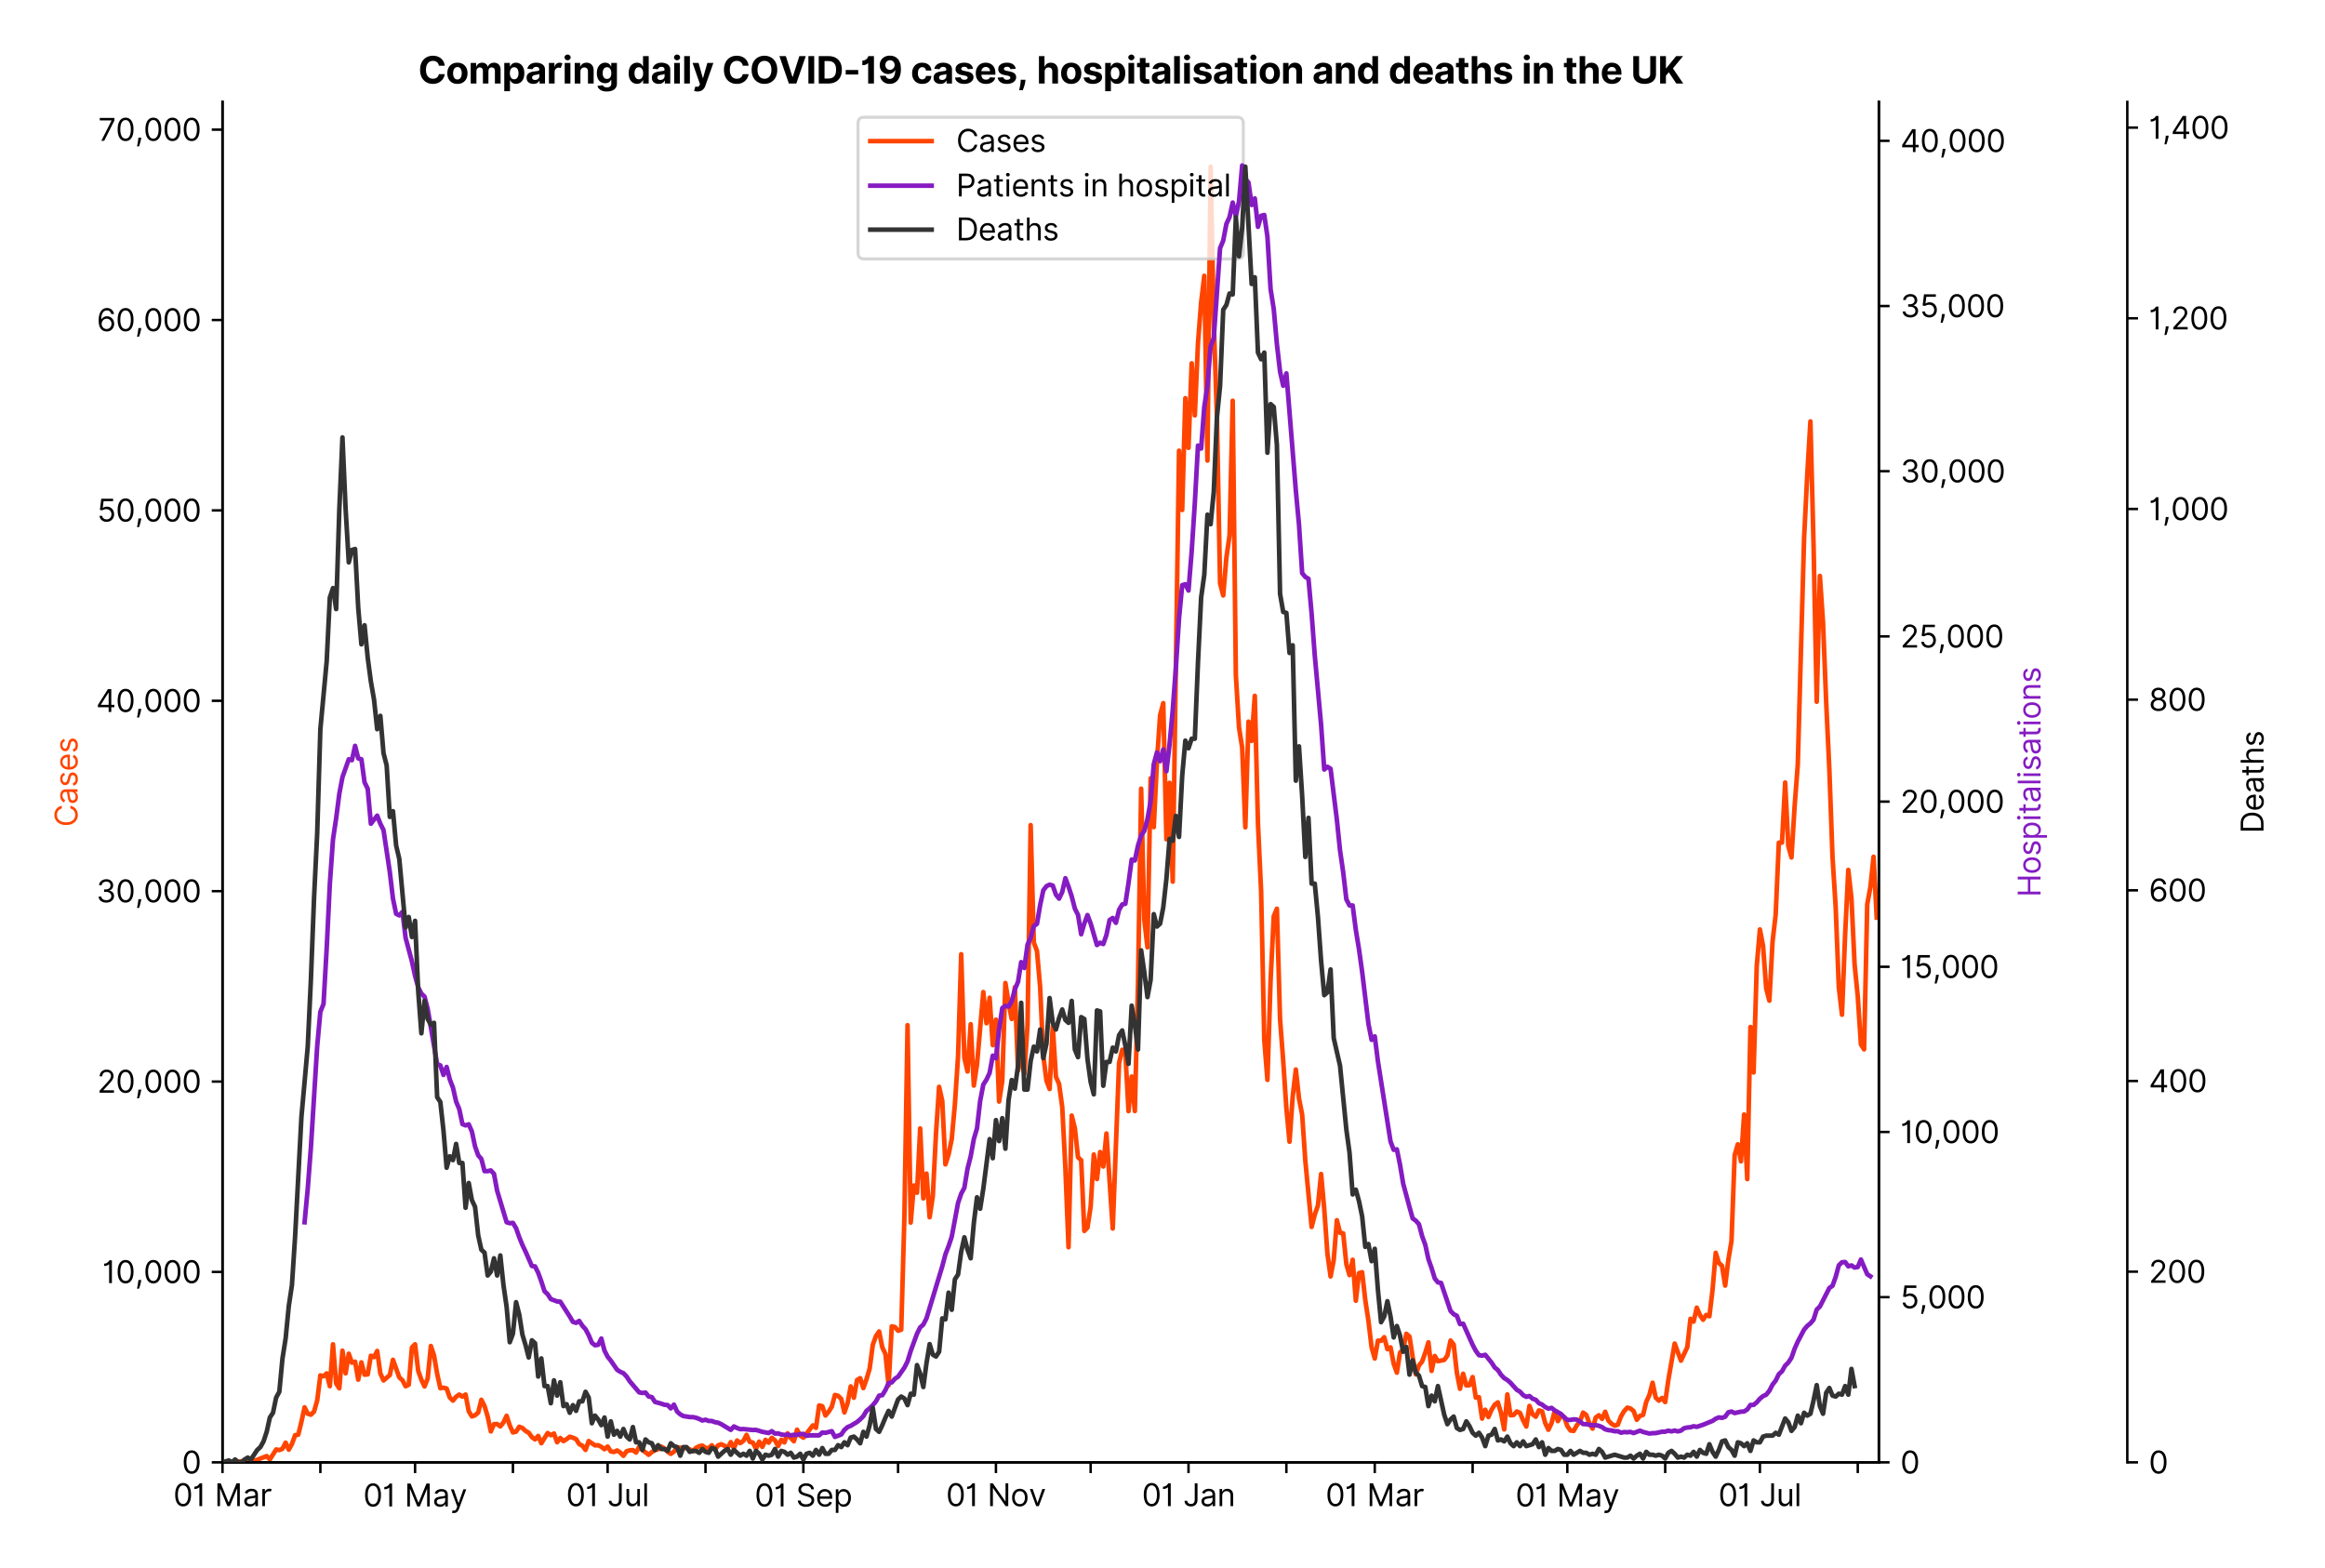 <?xml version="1.0" encoding="utf-8" standalone="no"?>
<!DOCTYPE svg PUBLIC "-//W3C//DTD SVG 1.1//EN"
  "http://www.w3.org/Graphics/SVG/1.1/DTD/svg11.dtd">
<svg version="1.1" viewBox="0 0 757.992 511.234" xmlns="http://www.w3.org/2000/svg" xmlns:xlink="http://www.w3.org/1999/xlink">
 <defs>
  <style type="text/css">*{stroke-linecap:butt;stroke-linejoin:round;}</style>
 </defs>
 <g id="figure_1">
  <g id="patch_1">
   <path d="M 0 511.234 
L 757.992 511.234 
L 757.992 0 
L 0 0 
z
" style="fill:#ffffff;"/>
  </g>
  <g id="axes_1">
   <g id="patch_2">
    <path d="M 72.537 476.745 
L 612.538 476.745 
L 612.538 33.225 
L 72.537 33.225 
z
" style="fill:#ffffff;"/>
   </g>
   <g id="matplotlib.axis_1">
    <g id="xtick_1">
     <g id="line2d_1">
      <defs>
       <path d="M 0 0 
L 0 3.5 
" id="mf281f0f07c" style="stroke:#000000;stroke-width:0.8;"/>
      </defs>
      <g>
       <use style="stroke:#000000;stroke-width:0.8;" x="72.537" xlink:href="#mf281f0f07c" y="476.745"/>
      </g>
     </g>
     <g id="text_1">
      <!-- 01 Mar -->
      <g transform="translate(56.501 491.018)scale(0.1 -0.1)">
       <defs>
        <path d="M 2000 -64 
Q 1230 -64 806 561 
Q 382 1186 382 2327 
Q 382 3459 809 4088 
Q 1236 4718 2000 4718 
Q 2764 4718 3191 4088 
Q 3618 3459 3618 2327 
Q 3618 1186 3194 561 
Q 2771 -64 2000 -64 
z
M 2000 436 
Q 2509 436 2791 927 
Q 3073 1418 3073 2327 
Q 3073 3234 2789 3730 
Q 2505 4227 2000 4227 
Q 1496 4227 1211 3730 
Q 927 3234 927 2327 
Q 927 1418 1210 927 
Q 1493 436 2000 436 
z
" id="Inter-Regular-30" transform="scale(0.016)"/>
        <path d="M 1973 4655 
L 1973 0 
L 1409 0 
L 1409 3836 
L 1373 3836 
Q 1341 3773 1209 3692 
Q 1077 3611 868 3551 
Q 659 3491 391 3491 
L 391 3964 
Q 661 3964 859 4061 
Q 1057 4159 1190 4291 
Q 1323 4423 1392 4529 
Q 1461 4636 1473 4655 
L 1973 4655 
z
" id="Inter-Regular-31" transform="scale(0.016)"/>
        <path id="Inter-Regular-20" transform="scale(0.016)"/>
        <path d="M 564 4655 
L 1236 4655 
L 2818 791 
L 2873 791 
L 4455 4655 
L 5127 4655 
L 5127 0 
L 4600 0 
L 4600 3536 
L 4555 3536 
L 3100 0 
L 2591 0 
L 1136 3536 
L 1091 3536 
L 1091 0 
L 564 0 
L 564 4655 
z
" id="Inter-Regular-4d" transform="scale(0.016)"/>
        <path d="M 1518 -82 
Q 1186 -82 916 44 
Q 646 170 486 410 
Q 327 650 327 991 
Q 327 1291 445 1478 
Q 564 1666 761 1773 
Q 959 1880 1199 1933 
Q 1439 1986 1682 2018 
Q 2000 2059 2199 2080 
Q 2398 2102 2490 2154 
Q 2582 2207 2582 2336 
L 2582 2355 
Q 2582 2691 2399 2877 
Q 2216 3064 1846 3064 
Q 1461 3064 1243 2895 
Q 1025 2727 936 2536 
L 427 2718 
Q 564 3036 792 3214 
Q 1021 3393 1292 3464 
Q 1564 3536 1827 3536 
Q 1996 3536 2215 3496 
Q 2434 3457 2640 3334 
Q 2846 3211 2982 2963 
Q 3118 2716 3118 2300 
L 3118 0 
L 2582 0 
L 2582 473 
L 2555 473 
Q 2500 359 2373 229 
Q 2246 100 2034 9 
Q 1823 -82 1518 -82 
z
M 1600 400 
Q 1918 400 2137 525 
Q 2357 650 2469 847 
Q 2582 1045 2582 1264 
L 2582 1755 
Q 2548 1714 2433 1681 
Q 2318 1648 2169 1624 
Q 2021 1600 1881 1583 
Q 1741 1566 1655 1555 
Q 1446 1527 1265 1467 
Q 1084 1407 974 1287 
Q 864 1168 864 964 
Q 864 684 1072 542 
Q 1280 400 1600 400 
z
" id="Inter-Regular-61" transform="scale(0.016)"/>
        <path d="M 491 0 
L 491 3491 
L 1009 3491 
L 1009 2964 
L 1046 2964 
Q 1139 3223 1389 3384 
Q 1639 3545 1955 3545 
Q 2100 3545 2209 3511 
Q 2318 3477 2400 3418 
L 2218 2964 
Q 2161 2993 2085 3010 
Q 2009 3027 1909 3027 
Q 1527 3027 1277 2794 
Q 1027 2561 1027 2209 
L 1027 0 
L 491 0 
z
" id="Inter-Regular-72" transform="scale(0.016)"/>
       </defs>
       <use xlink:href="#Inter-Regular-30"/>
       <use x="62.5" xlink:href="#Inter-Regular-31"/>
       <use x="106.676" xlink:href="#Inter-Regular-20"/>
       <use x="134.801" xlink:href="#Inter-Regular-4d"/>
       <use x="225.994" xlink:href="#Inter-Regular-61"/>
       <use x="282.386" xlink:href="#Inter-Regular-72"/>
      </g>
     </g>
    </g>
    <g id="xtick_2">
     <g id="line2d_2">
      <g>
       <use style="stroke:#000000;stroke-width:0.8;" x="104.443" xlink:href="#mf281f0f07c" y="476.745"/>
      </g>
     </g>
    </g>
    <g id="xtick_3">
     <g id="line2d_3">
      <g>
       <use style="stroke:#000000;stroke-width:0.8;" x="135.319" xlink:href="#mf281f0f07c" y="476.745"/>
      </g>
     </g>
     <g id="text_2">
      <!-- 01 May -->
      <g transform="translate(118.416 491.117)scale(0.1 -0.1)">
       <defs>
        <path d="M 818 -1355 
Q 682 -1355 575 -1333 
Q 468 -1311 427 -1291 
L 564 -818 
Q 857 -893 1053 -814 
Q 1250 -736 1391 -345 
L 1509 -18 
L 218 3491 
L 800 3491 
L 1764 709 
L 1800 709 
L 2764 3491 
L 3346 3491 
L 1846 -564 
Q 1550 -1355 818 -1355 
z
" id="Inter-Regular-79" transform="scale(0.016)"/>
       </defs>
       <use xlink:href="#Inter-Regular-30"/>
       <use x="62.5" xlink:href="#Inter-Regular-31"/>
       <use x="106.676" xlink:href="#Inter-Regular-20"/>
       <use x="134.801" xlink:href="#Inter-Regular-4d"/>
       <use x="225.994" xlink:href="#Inter-Regular-61"/>
       <use x="282.386" xlink:href="#Inter-Regular-79"/>
      </g>
     </g>
    </g>
    <g id="xtick_4">
     <g id="line2d_4">
      <g>
       <use style="stroke:#000000;stroke-width:0.8;" x="167.224" xlink:href="#mf281f0f07c" y="476.745"/>
      </g>
     </g>
    </g>
    <g id="xtick_5">
     <g id="line2d_5">
      <g>
       <use style="stroke:#000000;stroke-width:0.8;" x="198.1" xlink:href="#mf281f0f07c" y="476.745"/>
      </g>
     </g>
     <g id="text_3">
      <!-- 01 Jul -->
      <g transform="translate(184.557 491.018)scale(0.1 -0.1)">
       <defs>
        <path d="M 2346 4655 
L 2909 4655 
L 2909 1327 
Q 2909 657 2549 296 
Q 2189 -64 1582 -64 
Q 1200 -64 902 76 
Q 605 216 434 475 
Q 264 734 264 1091 
L 818 1091 
Q 818 795 1034 615 
Q 1250 436 1582 436 
Q 1948 436 2147 664 
Q 2346 893 2346 1327 
L 2346 4655 
z
" id="Inter-Regular-4a" transform="scale(0.016)"/>
        <path d="M 2691 1427 
L 2691 3491 
L 3227 3491 
L 3227 0 
L 2691 0 
L 2691 591 
L 2655 591 
Q 2532 325 2273 140 
Q 2014 -45 1618 -45 
Q 1127 -45 809 280 
Q 491 605 491 1273 
L 491 3491 
L 1027 3491 
L 1027 1309 
Q 1027 927 1242 700 
Q 1457 473 1791 473 
Q 1991 473 2199 575 
Q 2407 677 2549 888 
Q 2691 1100 2691 1427 
z
" id="Inter-Regular-75" transform="scale(0.016)"/>
        <path d="M 1027 4655 
L 1027 0 
L 491 0 
L 491 4655 
L 1027 4655 
z
" id="Inter-Regular-6c" transform="scale(0.016)"/>
       </defs>
       <use xlink:href="#Inter-Regular-30"/>
       <use x="62.5" xlink:href="#Inter-Regular-31"/>
       <use x="106.676" xlink:href="#Inter-Regular-20"/>
       <use x="134.801" xlink:href="#Inter-Regular-4a"/>
       <use x="189.063" xlink:href="#Inter-Regular-75"/>
       <use x="247.159" xlink:href="#Inter-Regular-6c"/>
      </g>
     </g>
    </g>
    <g id="xtick_6">
     <g id="line2d_6">
      <g>
       <use style="stroke:#000000;stroke-width:0.8;" x="230.006" xlink:href="#mf281f0f07c" y="476.745"/>
      </g>
     </g>
    </g>
    <g id="xtick_7">
     <g id="line2d_7">
      <g>
       <use style="stroke:#000000;stroke-width:0.8;" x="261.911" xlink:href="#mf281f0f07c" y="476.745"/>
      </g>
     </g>
     <g id="text_4">
      <!-- 01 Sep -->
      <g transform="translate(246.024 491.117)scale(0.1 -0.1)">
       <defs>
        <path d="M 3109 3491 
Q 3068 3836 2777 4027 
Q 2486 4218 2064 4218 
Q 1600 4218 1318 3999 
Q 1036 3780 1036 3445 
Q 1036 3195 1189 3042 
Q 1343 2889 1553 2803 
Q 1764 2718 1936 2673 
L 2409 2545 
Q 2591 2498 2815 2414 
Q 3039 2330 3244 2185 
Q 3450 2041 3584 1816 
Q 3718 1591 3718 1264 
Q 3718 886 3521 581 
Q 3325 277 2949 97 
Q 2573 -82 2036 -82 
Q 1286 -82 845 272 
Q 405 627 364 1200 
L 946 1200 
Q 968 936 1124 764 
Q 1280 593 1519 510 
Q 1759 427 2036 427 
Q 2359 427 2616 533 
Q 2873 639 3023 828 
Q 3173 1018 3173 1273 
Q 3173 1505 3043 1650 
Q 2914 1795 2702 1886 
Q 2491 1977 2246 2045 
L 1673 2209 
Q 1127 2366 809 2657 
Q 491 2948 491 3418 
Q 491 3809 703 4101 
Q 916 4393 1276 4555 
Q 1636 4718 2082 4718 
Q 2532 4718 2882 4558 
Q 3232 4398 3437 4120 
Q 3643 3843 3655 3491 
L 3109 3491 
z
" id="Inter-Regular-53" transform="scale(0.016)"/>
        <path d="M 1955 -73 
Q 1450 -73 1085 151 
Q 721 375 524 778 
Q 327 1182 327 1718 
Q 327 2255 524 2665 
Q 721 3075 1074 3305 
Q 1427 3536 1900 3536 
Q 2173 3536 2439 3445 
Q 2705 3355 2923 3151 
Q 3141 2948 3270 2614 
Q 3400 2280 3400 1791 
L 3400 1564 
L 866 1564 
Q 884 1005 1183 707 
Q 1482 409 1955 409 
Q 2271 409 2498 545 
Q 2725 682 2827 955 
L 3346 809 
Q 3223 414 2854 170 
Q 2486 -73 1955 -73 
z
M 866 2027 
L 2855 2027 
Q 2855 2470 2595 2762 
Q 2336 3055 1900 3055 
Q 1593 3055 1368 2911 
Q 1143 2768 1013 2533 
Q 884 2298 866 2027 
z
" id="Inter-Regular-65" transform="scale(0.016)"/>
        <path d="M 491 -1309 
L 491 3491 
L 1009 3491 
L 1009 2936 
L 1073 2936 
Q 1132 3027 1237 3169 
Q 1343 3311 1542 3423 
Q 1741 3536 2082 3536 
Q 2523 3536 2859 3315 
Q 3196 3095 3384 2690 
Q 3573 2286 3573 1736 
Q 3573 1182 3384 776 
Q 3196 370 2861 148 
Q 2527 -73 2091 -73 
Q 1755 -73 1552 39 
Q 1350 152 1241 296 
Q 1132 441 1073 536 
L 1027 536 
L 1027 -1309 
L 491 -1309 
z
M 1018 1745 
Q 1018 1152 1276 780 
Q 1534 409 2018 409 
Q 2355 409 2581 587 
Q 2807 766 2921 1069 
Q 3036 1373 3036 1745 
Q 3036 2114 2923 2410 
Q 2811 2707 2585 2881 
Q 2359 3055 2018 3055 
Q 1527 3055 1272 2693 
Q 1018 2332 1018 1745 
z
" id="Inter-Regular-70" transform="scale(0.016)"/>
       </defs>
       <use xlink:href="#Inter-Regular-30"/>
       <use x="62.5" xlink:href="#Inter-Regular-31"/>
       <use x="106.676" xlink:href="#Inter-Regular-20"/>
       <use x="134.801" xlink:href="#Inter-Regular-53"/>
       <use x="198.58" xlink:href="#Inter-Regular-65"/>
       <use x="256.818" xlink:href="#Inter-Regular-70"/>
      </g>
     </g>
    </g>
    <g id="xtick_8">
     <g id="line2d_8">
      <g>
       <use style="stroke:#000000;stroke-width:0.8;" x="292.787" xlink:href="#mf281f0f07c" y="476.745"/>
      </g>
     </g>
    </g>
    <g id="xtick_9">
     <g id="line2d_9">
      <g>
       <use style="stroke:#000000;stroke-width:0.8;" x="324.693" xlink:href="#mf281f0f07c" y="476.745"/>
      </g>
     </g>
     <g id="text_5">
      <!-- 01 Nov -->
      <g transform="translate(308.422 491.018)scale(0.1 -0.1)">
       <defs>
        <path d="M 4255 4655 
L 4255 0 
L 3709 0 
L 1173 3655 
L 1127 3655 
L 1127 0 
L 564 0 
L 564 4655 
L 1109 4655 
L 3655 991 
L 3700 991 
L 3700 4655 
L 4255 4655 
z
" id="Inter-Regular-4e" transform="scale(0.016)"/>
        <path d="M 1909 -73 
Q 1436 -73 1080 152 
Q 725 377 526 781 
Q 327 1186 327 1727 
Q 327 2273 526 2679 
Q 725 3086 1080 3311 
Q 1436 3536 1909 3536 
Q 2382 3536 2737 3311 
Q 3093 3086 3292 2679 
Q 3491 2273 3491 1727 
Q 3491 1186 3292 781 
Q 3093 377 2737 152 
Q 2382 -73 1909 -73 
z
M 1909 409 
Q 2268 409 2500 593 
Q 2732 777 2843 1077 
Q 2955 1377 2955 1727 
Q 2955 2077 2843 2379 
Q 2732 2682 2500 2868 
Q 2268 3055 1909 3055 
Q 1550 3055 1318 2868 
Q 1086 2682 975 2379 
Q 864 2077 864 1727 
Q 864 1377 975 1077 
Q 1086 777 1318 593 
Q 1550 409 1909 409 
z
" id="Inter-Regular-6f" transform="scale(0.016)"/>
        <path d="M 3346 3491 
L 2055 0 
L 1509 0 
L 218 3491 
L 800 3491 
L 1764 709 
L 1800 709 
L 2764 3491 
L 3346 3491 
z
" id="Inter-Regular-76" transform="scale(0.016)"/>
       </defs>
       <use xlink:href="#Inter-Regular-30"/>
       <use x="62.5" xlink:href="#Inter-Regular-31"/>
       <use x="106.676" xlink:href="#Inter-Regular-20"/>
       <use x="134.801" xlink:href="#Inter-Regular-4e"/>
       <use x="210.085" xlink:href="#Inter-Regular-6f"/>
       <use x="269.744" xlink:href="#Inter-Regular-76"/>
      </g>
     </g>
    </g>
    <g id="xtick_10">
     <g id="line2d_10">
      <g>
       <use style="stroke:#000000;stroke-width:0.8;" x="355.569" xlink:href="#mf281f0f07c" y="476.745"/>
      </g>
     </g>
    </g>
    <g id="xtick_11">
     <g id="line2d_11">
      <g>
       <use style="stroke:#000000;stroke-width:0.8;" x="387.474" xlink:href="#mf281f0f07c" y="476.745"/>
      </g>
     </g>
     <g id="text_6">
      <!-- 01 Jan -->
      <g transform="translate(372.275 491.018)scale(0.1 -0.1)">
       <defs>
        <path d="M 1027 2100 
L 1027 0 
L 491 0 
L 491 3491 
L 1009 3491 
L 1009 2945 
L 1055 2945 
Q 1177 3211 1427 3373 
Q 1677 3536 2073 3536 
Q 2602 3536 2928 3211 
Q 3255 2886 3255 2218 
L 3255 0 
L 2718 0 
L 2718 2182 
Q 2718 2593 2504 2824 
Q 2291 3055 1918 3055 
Q 1534 3055 1280 2806 
Q 1027 2557 1027 2100 
z
" id="Inter-Regular-6e" transform="scale(0.016)"/>
       </defs>
       <use xlink:href="#Inter-Regular-30"/>
       <use x="62.5" xlink:href="#Inter-Regular-31"/>
       <use x="106.676" xlink:href="#Inter-Regular-20"/>
       <use x="134.801" xlink:href="#Inter-Regular-4a"/>
       <use x="189.063" xlink:href="#Inter-Regular-61"/>
       <use x="245.455" xlink:href="#Inter-Regular-6e"/>
      </g>
     </g>
    </g>
    <g id="xtick_12">
     <g id="line2d_12">
      <g>
       <use style="stroke:#000000;stroke-width:0.8;" x="419.38" xlink:href="#mf281f0f07c" y="476.745"/>
      </g>
     </g>
    </g>
    <g id="xtick_13">
     <g id="line2d_13">
      <g>
       <use style="stroke:#000000;stroke-width:0.8;" x="448.197" xlink:href="#mf281f0f07c" y="476.745"/>
      </g>
     </g>
     <g id="text_7">
      <!-- 01 Mar -->
      <g transform="translate(432.161 491.018)scale(0.1 -0.1)">
       <use xlink:href="#Inter-Regular-30"/>
       <use x="62.5" xlink:href="#Inter-Regular-31"/>
       <use x="106.676" xlink:href="#Inter-Regular-20"/>
       <use x="134.801" xlink:href="#Inter-Regular-4d"/>
       <use x="225.994" xlink:href="#Inter-Regular-61"/>
       <use x="282.386" xlink:href="#Inter-Regular-72"/>
      </g>
     </g>
    </g>
    <g id="xtick_14">
     <g id="line2d_14">
      <g>
       <use style="stroke:#000000;stroke-width:0.8;" x="480.103" xlink:href="#mf281f0f07c" y="476.745"/>
      </g>
     </g>
    </g>
    <g id="xtick_15">
     <g id="line2d_15">
      <g>
       <use style="stroke:#000000;stroke-width:0.8;" x="510.979" xlink:href="#mf281f0f07c" y="476.745"/>
      </g>
     </g>
     <g id="text_8">
      <!-- 01 May -->
      <g transform="translate(494.076 491.117)scale(0.1 -0.1)">
       <use xlink:href="#Inter-Regular-30"/>
       <use x="62.5" xlink:href="#Inter-Regular-31"/>
       <use x="106.676" xlink:href="#Inter-Regular-20"/>
       <use x="134.801" xlink:href="#Inter-Regular-4d"/>
       <use x="225.994" xlink:href="#Inter-Regular-61"/>
       <use x="282.386" xlink:href="#Inter-Regular-79"/>
      </g>
     </g>
    </g>
    <g id="xtick_16">
     <g id="line2d_16">
      <g>
       <use style="stroke:#000000;stroke-width:0.8;" x="542.884" xlink:href="#mf281f0f07c" y="476.745"/>
      </g>
     </g>
    </g>
    <g id="xtick_17">
     <g id="line2d_17">
      <g>
       <use style="stroke:#000000;stroke-width:0.8;" x="573.76" xlink:href="#mf281f0f07c" y="476.745"/>
      </g>
     </g>
     <g id="text_9">
      <!-- 01 Jul -->
      <g transform="translate(560.217 491.018)scale(0.1 -0.1)">
       <use xlink:href="#Inter-Regular-30"/>
       <use x="62.5" xlink:href="#Inter-Regular-31"/>
       <use x="106.676" xlink:href="#Inter-Regular-20"/>
       <use x="134.801" xlink:href="#Inter-Regular-4a"/>
       <use x="189.063" xlink:href="#Inter-Regular-75"/>
       <use x="247.159" xlink:href="#Inter-Regular-6c"/>
      </g>
     </g>
    </g>
    <g id="xtick_18">
     <g id="line2d_18">
      <g>
       <use style="stroke:#000000;stroke-width:0.8;" x="605.666" xlink:href="#mf281f0f07c" y="476.745"/>
      </g>
     </g>
    </g>
   </g>
   <g id="matplotlib.axis_2">
    <g id="ytick_1">
     <g id="line2d_19">
      <defs>
       <path d="M 0 0 
L -3.5 0 
" id="m3a21075a9c" style="stroke:#000000;stroke-width:0.8;"/>
      </defs>
      <g>
       <use style="stroke:#000000;stroke-width:0.8;" x="72.537" xlink:href="#m3a21075a9c" y="476.745"/>
      </g>
     </g>
     <g id="text_10">
      <!-- 0 -->
      <g transform="translate(59.288 480.382)scale(0.1 -0.1)">
       <use xlink:href="#Inter-Regular-30"/>
      </g>
     </g>
    </g>
    <g id="ytick_2">
     <g id="line2d_20">
      <g>
       <use style="stroke:#000000;stroke-width:0.8;" x="72.537" xlink:href="#m3a21075a9c" y="414.676"/>
      </g>
     </g>
     <g id="text_11">
      <!-- 10,000 -->
      <g transform="translate(33.322 418.312)scale(0.1 -0.1)">
       <defs>
        <path d="M 1291 636 
L 1255 391 
Q 1216 132 1137 -163 
Q 1059 -459 975 -720 
Q 891 -982 836 -1136 
L 427 -1136 
Q 457 -991 504 -752 
Q 552 -514 601 -219 
Q 650 75 682 382 
L 709 636 
L 1291 636 
z
" id="Inter-Regular-2c" transform="scale(0.016)"/>
       </defs>
       <use xlink:href="#Inter-Regular-31"/>
       <use x="44.176" xlink:href="#Inter-Regular-30"/>
       <use x="106.676" xlink:href="#Inter-Regular-2c"/>
       <use x="134.659" xlink:href="#Inter-Regular-30"/>
       <use x="197.159" xlink:href="#Inter-Regular-30"/>
       <use x="259.659" xlink:href="#Inter-Regular-30"/>
      </g>
     </g>
    </g>
    <g id="ytick_3">
     <g id="line2d_21">
      <g>
       <use style="stroke:#000000;stroke-width:0.8;" x="72.537" xlink:href="#m3a21075a9c" y="352.606"/>
      </g>
     </g>
     <g id="text_12">
      <!-- 20,000 -->
      <g transform="translate(31.688 356.243)scale(0.1 -0.1)">
       <defs>
        <path d="M 482 0 
L 482 409 
L 2018 2091 
Q 2289 2386 2464 2605 
Q 2639 2825 2724 3019 
Q 2809 3214 2809 3427 
Q 2809 3795 2553 4011 
Q 2298 4227 1918 4227 
Q 1514 4227 1275 3985 
Q 1036 3743 1036 3345 
L 500 3345 
Q 500 3755 688 4064 
Q 877 4373 1203 4545 
Q 1530 4718 1936 4718 
Q 2346 4718 2661 4545 
Q 2977 4373 3156 4079 
Q 3336 3786 3336 3427 
Q 3336 3170 3244 2926 
Q 3152 2682 2926 2383 
Q 2700 2084 2300 1655 
L 1255 536 
L 1255 500 
L 3418 500 
L 3418 0 
L 482 0 
z
" id="Inter-Regular-32" transform="scale(0.016)"/>
       </defs>
       <use xlink:href="#Inter-Regular-32"/>
       <use x="60.511" xlink:href="#Inter-Regular-30"/>
       <use x="123.011" xlink:href="#Inter-Regular-2c"/>
       <use x="150.994" xlink:href="#Inter-Regular-30"/>
       <use x="213.494" xlink:href="#Inter-Regular-30"/>
       <use x="275.994" xlink:href="#Inter-Regular-30"/>
      </g>
     </g>
    </g>
    <g id="ytick_4">
     <g id="line2d_22">
      <g>
       <use style="stroke:#000000;stroke-width:0.8;" x="72.537" xlink:href="#m3a21075a9c" y="290.537"/>
      </g>
     </g>
     <g id="text_13">
      <!-- 30,000 -->
      <g transform="translate(31.375 294.174)scale(0.1 -0.1)">
       <defs>
        <path d="M 2055 -64 
Q 1605 -64 1253 90 
Q 902 245 696 521 
Q 491 798 473 1164 
L 1046 1164 
Q 1071 827 1356 631 
Q 1641 436 2046 436 
Q 2493 436 2783 664 
Q 3073 893 3073 1264 
Q 3073 1650 2787 1893 
Q 2502 2136 1973 2136 
L 1600 2136 
L 1600 2636 
L 1973 2636 
Q 2386 2636 2647 2856 
Q 2909 3077 2909 3445 
Q 2909 3798 2679 4012 
Q 2450 4227 2064 4227 
Q 1823 4227 1610 4139 
Q 1398 4052 1264 3887 
Q 1130 3723 1118 3491 
L 573 3491 
Q 586 3857 793 4133 
Q 1000 4409 1335 4563 
Q 1671 4718 2073 4718 
Q 2505 4718 2814 4544 
Q 3123 4370 3289 4086 
Q 3455 3802 3455 3473 
Q 3455 3080 3249 2802 
Q 3043 2525 2691 2418 
L 2691 2382 
Q 3132 2309 3379 2008 
Q 3627 1707 3627 1264 
Q 3627 884 3421 583 
Q 3216 282 2861 109 
Q 2507 -64 2055 -64 
z
" id="Inter-Regular-33" transform="scale(0.016)"/>
       </defs>
       <use xlink:href="#Inter-Regular-33"/>
       <use x="63.636" xlink:href="#Inter-Regular-30"/>
       <use x="126.136" xlink:href="#Inter-Regular-2c"/>
       <use x="154.119" xlink:href="#Inter-Regular-30"/>
       <use x="216.619" xlink:href="#Inter-Regular-30"/>
       <use x="279.119" xlink:href="#Inter-Regular-30"/>
      </g>
     </g>
    </g>
    <g id="ytick_5">
     <g id="line2d_23">
      <g>
       <use style="stroke:#000000;stroke-width:0.8;" x="72.537" xlink:href="#m3a21075a9c" y="228.468"/>
      </g>
     </g>
     <g id="text_14">
      <!-- 40,000 -->
      <g transform="translate(31.319 232.105)scale(0.1 -0.1)">
       <defs>
        <path d="M 373 955 
L 373 1418 
L 2418 4655 
L 3100 4655 
L 3100 1455 
L 3736 1455 
L 3736 955 
L 3100 955 
L 3100 0 
L 2564 0 
L 2564 955 
L 373 955 
z
M 2564 1455 
L 2564 3936 
L 2527 3936 
L 982 1491 
L 982 1455 
L 2564 1455 
z
" id="Inter-Regular-34" transform="scale(0.016)"/>
       </defs>
       <use xlink:href="#Inter-Regular-34"/>
       <use x="64.205" xlink:href="#Inter-Regular-30"/>
       <use x="126.705" xlink:href="#Inter-Regular-2c"/>
       <use x="154.688" xlink:href="#Inter-Regular-30"/>
       <use x="217.188" xlink:href="#Inter-Regular-30"/>
       <use x="279.688" xlink:href="#Inter-Regular-30"/>
      </g>
     </g>
    </g>
    <g id="ytick_6">
     <g id="line2d_24">
      <g>
       <use style="stroke:#000000;stroke-width:0.8;" x="72.537" xlink:href="#m3a21075a9c" y="166.399"/>
      </g>
     </g>
     <g id="text_15">
      <!-- 50,000 -->
      <g transform="translate(31.659 170.035)scale(0.1 -0.1)">
       <defs>
        <path d="M 1936 -64 
Q 1536 -64 1216 95 
Q 896 255 702 532 
Q 509 809 491 1164 
L 1036 1164 
Q 1068 848 1324 642 
Q 1580 436 1936 436 
Q 2223 436 2447 570 
Q 2671 705 2799 940 
Q 2927 1175 2927 1473 
Q 2927 1777 2794 2017 
Q 2661 2257 2429 2395 
Q 2198 2534 1900 2536 
Q 1686 2539 1461 2472 
Q 1236 2405 1091 2300 
L 564 2364 
L 846 4655 
L 3264 4655 
L 3264 4155 
L 1318 4155 
L 1155 2782 
L 1182 2782 
Q 1325 2895 1541 2970 
Q 1757 3045 1991 3045 
Q 2418 3045 2753 2842 
Q 3089 2639 3281 2286 
Q 3473 1934 3473 1482 
Q 3473 1036 3274 687 
Q 3075 339 2727 137 
Q 2380 -64 1936 -64 
z
" id="Inter-Regular-35" transform="scale(0.016)"/>
       </defs>
       <use xlink:href="#Inter-Regular-35"/>
       <use x="60.795" xlink:href="#Inter-Regular-30"/>
       <use x="123.295" xlink:href="#Inter-Regular-2c"/>
       <use x="151.278" xlink:href="#Inter-Regular-30"/>
       <use x="213.778" xlink:href="#Inter-Regular-30"/>
       <use x="276.278" xlink:href="#Inter-Regular-30"/>
      </g>
     </g>
    </g>
    <g id="ytick_7">
     <g id="line2d_25">
      <g>
       <use style="stroke:#000000;stroke-width:0.8;" x="72.537" xlink:href="#m3a21075a9c" y="104.329"/>
      </g>
     </g>
     <g id="text_16">
      <!-- 60,000 -->
      <g transform="translate(31.503 107.966)scale(0.1 -0.1)">
       <defs>
        <path d="M 2027 -64 
Q 1741 -59 1454 45 
Q 1168 150 932 399 
Q 696 648 552 1074 
Q 409 1500 409 2145 
Q 409 3386 861 4056 
Q 1314 4727 2100 4727 
Q 2686 4727 3073 4384 
Q 3461 4041 3546 3491 
L 2991 3491 
Q 2914 3811 2691 4019 
Q 2468 4227 2100 4227 
Q 1559 4227 1249 3755 
Q 939 3284 936 2427 
L 973 2427 
Q 1164 2716 1461 2880 
Q 1759 3045 2118 3045 
Q 2518 3045 2850 2846 
Q 3182 2648 3382 2299 
Q 3582 1950 3582 1500 
Q 3582 1068 3389 710 
Q 3196 352 2847 142 
Q 2498 -68 2027 -64 
z
M 2027 436 
Q 2314 436 2542 579 
Q 2771 723 2903 964 
Q 3036 1205 3036 1500 
Q 3036 1789 2908 2026 
Q 2780 2264 2556 2404 
Q 2332 2545 2046 2545 
Q 1757 2545 1525 2397 
Q 1293 2250 1157 2010 
Q 1021 1770 1018 1491 
Q 1018 1214 1149 973 
Q 1280 732 1508 584 
Q 1736 436 2027 436 
z
" id="Inter-Regular-36" transform="scale(0.016)"/>
       </defs>
       <use xlink:href="#Inter-Regular-36"/>
       <use x="62.358" xlink:href="#Inter-Regular-30"/>
       <use x="124.858" xlink:href="#Inter-Regular-2c"/>
       <use x="152.841" xlink:href="#Inter-Regular-30"/>
       <use x="215.341" xlink:href="#Inter-Regular-30"/>
       <use x="277.841" xlink:href="#Inter-Regular-30"/>
      </g>
     </g>
    </g>
    <g id="ytick_8">
     <g id="line2d_26">
      <g>
       <use style="stroke:#000000;stroke-width:0.8;" x="72.537" xlink:href="#m3a21075a9c" y="42.26"/>
      </g>
     </g>
     <g id="text_17">
      <!-- 70,000 -->
      <g transform="translate(32.028 45.897)scale(0.1 -0.1)">
       <defs>
        <path d="M 627 0 
L 2709 4118 
L 2709 4155 
L 309 4155 
L 309 4655 
L 3291 4655 
L 3291 4127 
L 1218 0 
L 627 0 
z
" id="Inter-Regular-37" transform="scale(0.016)"/>
       </defs>
       <use xlink:href="#Inter-Regular-37"/>
       <use x="57.102" xlink:href="#Inter-Regular-30"/>
       <use x="119.602" xlink:href="#Inter-Regular-2c"/>
       <use x="147.585" xlink:href="#Inter-Regular-30"/>
       <use x="210.085" xlink:href="#Inter-Regular-30"/>
       <use x="272.585" xlink:href="#Inter-Regular-30"/>
      </g>
     </g>
    </g>
    <g id="text_18">
     <!-- Cases -->
     <g style="fill:#ff4500;" transform="translate(25.273 269.581)rotate(-90)scale(0.1 -0.1)">
      <defs>
       <path d="M 4309 3200 
L 3746 3200 
Q 3677 3523 3484 3743 
Q 3291 3964 3018 4077 
Q 2746 4191 2436 4191 
Q 2014 4191 1672 3977 
Q 1330 3764 1128 3348 
Q 927 2932 927 2327 
Q 927 1723 1128 1307 
Q 1330 891 1672 677 
Q 2014 464 2436 464 
Q 2746 464 3018 577 
Q 3291 691 3484 911 
Q 3677 1132 3746 1455 
L 4309 1455 
Q 4223 977 3957 637 
Q 3691 298 3298 117 
Q 2905 -64 2436 -64 
Q 1841 -64 1377 227 
Q 914 518 648 1054 
Q 382 1591 382 2327 
Q 382 3064 648 3600 
Q 914 4136 1377 4427 
Q 1841 4718 2436 4718 
Q 2905 4718 3298 4537 
Q 3691 4357 3957 4017 
Q 4223 3677 4309 3200 
z
" id="Inter-Regular-43" transform="scale(0.016)"/>
       <path d="M 2964 2709 
L 2482 2573 
Q 2411 2755 2245 2914 
Q 2080 3073 1727 3073 
Q 1407 3073 1194 2926 
Q 982 2780 982 2555 
Q 982 2355 1127 2239 
Q 1273 2123 1582 2045 
L 2100 1918 
Q 3027 1691 3027 973 
Q 3027 673 2855 436 
Q 2684 200 2377 63 
Q 2071 -73 1664 -73 
Q 1130 -73 780 159 
Q 430 391 336 836 
L 846 964 
Q 989 400 1655 400 
Q 2030 400 2251 560 
Q 2473 720 2473 945 
Q 2473 1316 1955 1436 
L 1373 1573 
Q 893 1686 669 1926 
Q 446 2166 446 2527 
Q 446 2823 613 3050 
Q 780 3277 1069 3406 
Q 1359 3536 1727 3536 
Q 2246 3536 2542 3309 
Q 2839 3082 2964 2709 
z
" id="Inter-Regular-73" transform="scale(0.016)"/>
      </defs>
      <use xlink:href="#Inter-Regular-43"/>
      <use x="72.727" xlink:href="#Inter-Regular-61"/>
      <use x="129.119" xlink:href="#Inter-Regular-73"/>
      <use x="181.392" xlink:href="#Inter-Regular-65"/>
      <use x="239.631" xlink:href="#Inter-Regular-73"/>
     </g>
    </g>
   </g>
   <g id="line2d_27">
    <path clip-path="url(#p604d379a90)" d="M 41.661 476.733 
L 50.924 476.739 
L 56.07 476.745 
L 74.596 476.677 
L 75.625 476.534 
L 76.654 476.565 
L 79.742 476.342 
L 81.8 476.422 
L 82.83 476.23 
L 83.859 475.913 
L 85.917 475.106 
L 86.946 474.697 
L 87.976 475.802 
L 90.034 472.549 
L 91.063 472.754 
L 92.092 472.313 
L 93.122 470.321 
L 94.151 472.617 
L 95.18 470.743 
L 96.209 467.888 
L 97.238 467.733 
L 98.268 463.53 
L 99.297 458.807 
L 100.326 460.88 
L 101.355 461.215 
L 102.384 460.204 
L 103.414 456.572 
L 104.443 448.398 
L 105.472 448.677 
L 106.501 447.746 
L 107.53 451.917 
L 108.56 438.268 
L 109.589 451.03 
L 110.618 452.612 
L 111.647 440.341 
L 112.676 447.728 
L 113.706 441.328 
L 114.735 444.258 
L 115.764 443.923 
L 116.793 449.795 
L 117.823 444.146 
L 118.852 448.162 
L 119.881 448.081 
L 120.91 441.992 
L 121.939 442.446 
L 122.969 440.434 
L 123.998 447.721 
L 125.027 450.049 
L 127.085 448.299 
L 128.115 443.314 
L 130.173 449.043 
L 131.202 449.993 
L 132.231 451.942 
L 133.261 451.446 
L 134.29 439.305 
L 135.319 438.256 
L 136.348 446.915 
L 137.377 449.813 
L 138.407 452.01 
L 139.436 449.397 
L 140.465 438.814 
L 141.494 441.899 
L 142.523 447.889 
L 143.553 452.563 
L 144.582 452.395 
L 145.611 452.681 
L 146.64 455.623 
L 147.669 456.622 
L 148.699 455.356 
L 149.728 454.648 
L 150.757 455.325 
L 151.786 454.636 
L 152.815 460.086 
L 153.845 461.774 
L 154.874 461.401 
L 155.903 460.514 
L 156.932 456.343 
L 157.962 458.379 
L 158.991 461.793 
L 160.02 466.659 
L 161.049 464.306 
L 162.078 464.25 
L 163.108 465.033 
L 164.137 463.741 
L 165.166 461.569 
L 166.195 464.728 
L 167.224 467 
L 168.254 466.733 
L 169.283 465.132 
L 170.312 465.541 
L 171.341 466.504 
L 172.37 467.081 
L 173.4 468.515 
L 174.429 469.266 
L 175.458 468.136 
L 176.487 470.519 
L 178.546 467.18 
L 179.575 467.9 
L 180.604 467.348 
L 181.633 470.19 
L 182.662 468.806 
L 183.692 469.824 
L 184.721 469.185 
L 185.75 468.39 
L 186.779 468.707 
L 187.808 469.166 
L 188.838 470.799 
L 189.867 471.32 
L 190.896 472.692 
L 191.925 469.806 
L 193.984 471.221 
L 195.013 471.153 
L 196.042 471.686 
L 197.071 472.468 
L 198.1 471.599 
L 199.13 473.17 
L 200.159 473.368 
L 201.188 472.872 
L 202.217 473.542 
L 203.247 474.616 
L 204.276 473.139 
L 205.305 472.835 
L 206.334 472.76 
L 207.363 473.567 
L 208.393 471.655 
L 209.422 472.71 
L 211.48 474.275 
L 212.509 473.406 
L 213.539 472.76 
L 214.568 472.481 
L 215.597 471.612 
L 216.626 472.239 
L 217.655 473.288 
L 218.685 473.983 
L 219.714 473.269 
L 220.743 471.972 
L 222.801 471.984 
L 223.831 472.121 
L 224.86 472.493 
L 225.889 473.139 
L 226.918 472.009 
L 227.947 471.494 
L 228.977 471.283 
L 230.006 472.022 
L 231.035 472.127 
L 232.064 471.171 
L 233.093 472.586 
L 234.123 471.208 
L 235.152 470.848 
L 236.181 471.339 
L 237.21 472.04 
L 238.239 470.153 
L 239.269 472.152 
L 240.298 469.619 
L 241.327 470.482 
L 242.356 469.737 
L 243.386 467.801 
L 244.415 470.06 
L 245.444 470.29 
L 246.473 472.319 
L 247.502 469.986 
L 248.532 471.705 
L 249.561 469.408 
L 250.59 470.333 
L 251.619 468.75 
L 252.648 469.545 
L 253.678 471.45 
L 254.707 469.396 
L 255.736 470.24 
L 256.765 467.298 
L 257.794 468.825 
L 258.824 469.868 
L 259.853 466.1 
L 260.882 468.018 
L 261.911 468.707 
L 264.999 464.704 
L 266.028 465.492 
L 267.057 458.199 
L 268.086 458.447 
L 269.116 461.476 
L 270.145 460.241 
L 271.174 458.627 
L 272.203 454.779 
L 273.232 455.039 
L 274.262 456.076 
L 275.291 460.477 
L 276.32 457.472 
L 277.349 451.973 
L 278.378 455.672 
L 279.408 449.919 
L 280.437 449.298 
L 281.466 452.544 
L 282.495 449.633 
L 283.524 446.17 
L 284.554 438.399 
L 285.583 435.568 
L 286.612 434.079 
L 287.641 439.243 
L 288.671 441.409 
L 289.7 451.644 
L 290.729 432.409 
L 291.758 432.626 
L 292.787 433.83 
L 293.817 433.495 
L 294.846 396.849 
L 295.875 334.228 
L 296.904 398.575 
L 297.933 386.484 
L 298.963 388.842 
L 299.992 367.876 
L 301.021 390.692 
L 302.05 382.611 
L 303.079 396.849 
L 304.109 390.022 
L 305.138 369.775 
L 306.167 354.32 
L 307.196 358.938 
L 308.225 379.607 
L 309.255 376.373 
L 310.284 371.339 
L 311.313 360.03 
L 312.342 344.345 
L 313.371 311.095 
L 314.401 344.897 
L 315.43 349.317 
L 316.459 333.911 
L 317.488 353.91 
L 318.517 347.082 
L 320.576 323.428 
L 321.605 333.582 
L 322.634 325.265 
L 323.663 340.72 
L 324.693 332.409 
L 325.722 359.124 
L 326.751 352.495 
L 327.78 320.473 
L 328.81 326.904 
L 329.839 332.204 
L 330.868 321.839 
L 331.897 349.056 
L 332.926 344.227 
L 333.956 350.049 
L 334.985 334.296 
L 336.014 268.999 
L 337.043 307.29 
L 338.072 310.027 
L 339.102 321.808 
L 340.131 344.146 
L 341.16 352.29 
L 342.189 355.033 
L 343.218 334.513 
L 344.248 351.042 
L 345.277 353.382 
L 346.306 360.911 
L 347.335 380.848 
L 348.364 406.613 
L 349.394 363.698 
L 350.423 367.782 
L 351.452 377.298 
L 352.481 378.235 
L 353.51 401.3 
L 354.54 400.214 
L 355.569 393.386 
L 356.598 376.379 
L 357.627 384.392 
L 358.656 375.585 
L 359.686 380.296 
L 360.715 369.539 
L 362.773 400.512 
L 364.832 346.623 
L 365.861 342.228 
L 366.89 343.284 
L 367.919 362.246 
L 368.948 350.974 
L 369.978 362.227 
L 371.007 320.573 
L 372.036 257.125 
L 373.065 299.804 
L 374.095 308.835 
L 375.124 253.743 
L 376.153 269.657 
L 377.182 248.305 
L 378.211 233.204 
L 379.241 229.231 
L 380.27 273.623 
L 381.299 255.214 
L 382.328 287.428 
L 384.387 146.94 
L 385.416 166.256 
L 386.445 129.827 
L 387.474 146.009 
L 388.503 118.45 
L 389.533 135.426 
L 390.562 111.877 
L 391.591 98.644 
L 392.62 89.917 
L 393.649 150.149 
L 394.679 54.345 
L 395.708 104.72 
L 396.737 135.736 
L 397.766 190.177 
L 398.795 194.125 
L 399.825 181.761 
L 400.854 174.579 
L 401.883 130.641 
L 402.912 220.113 
L 403.941 237.17 
L 404.971 243.768 
L 406 269.713 
L 407.029 235.265 
L 408.058 241.552 
L 409.087 226.848 
L 410.117 268.49 
L 411.146 290.512 
L 412.175 338.982 
L 413.204 352.054 
L 414.234 319.66 
L 415.263 298.73 
L 416.292 296.254 
L 417.321 332.279 
L 418.35 345.853 
L 419.38 361.253 
L 420.409 372.22 
L 421.438 357.56 
L 422.467 348.671 
L 423.496 358.106 
L 424.526 363.394 
L 425.555 378.396 
L 427.613 400.003 
L 428.642 395.974 
L 429.672 392.989 
L 430.701 382.747 
L 431.73 394.143 
L 432.759 408.643 
L 433.788 416.134 
L 434.818 410.796 
L 435.847 397.805 
L 436.876 401.908 
L 437.905 402.094 
L 438.934 412.156 
L 439.964 415.706 
L 440.993 410.697 
L 442.022 424.054 
L 443.051 415.061 
L 444.08 414.769 
L 445.11 423.843 
L 446.139 430.603 
L 447.168 439.286 
L 448.197 442.886 
L 449.226 437.077 
L 450.256 437.114 
L 451.285 435.947 
L 452.314 439.832 
L 453.343 439.255 
L 454.373 444.612 
L 455.402 447.498 
L 456.431 440.956 
L 457.46 439.963 
L 458.489 434.83 
L 459.519 435.723 
L 460.548 442.396 
L 461.577 448.081 
L 462.606 445.158 
L 463.635 443.886 
L 464.665 441.006 
L 465.694 437.623 
L 466.723 446.939 
L 467.752 442.067 
L 468.781 443.774 
L 470.84 443.358 
L 471.869 441.955 
L 472.898 437.039 
L 473.927 438.343 
L 474.957 447.479 
L 475.986 452.774 
L 477.015 447.858 
L 478.044 451.669 
L 479.073 451.595 
L 480.103 448.944 
L 481.132 455.629 
L 482.161 455.499 
L 483.19 462.488 
L 484.219 459.601 
L 485.249 461.979 
L 486.278 459.595 
L 487.307 457.938 
L 488.336 457.193 
L 489.365 460.675 
L 490.395 466.007 
L 491.424 454.599 
L 492.453 461.401 
L 493.482 461.284 
L 494.511 460.16 
L 495.541 460.632 
L 496.57 463.053 
L 497.599 465.064 
L 498.628 458.354 
L 499.658 461.079 
L 500.687 461.873 
L 501.716 459.806 
L 502.745 460.123 
L 503.774 463.953 
L 504.804 466.119 
L 505.833 463.934 
L 506.862 460.079 
L 507.891 463.301 
L 508.92 461.569 
L 509.95 461.966 
L 510.979 464.908 
L 512.008 466.373 
L 513.037 466.51 
L 514.066 464.666 
L 515.096 463.437 
L 516.125 460.526 
L 517.154 461.29 
L 518.183 464.039 
L 519.212 465.759 
L 520.242 462.115 
L 521.271 461.389 
L 522.3 462.568 
L 523.329 460.253 
L 524.358 463.133 
L 525.388 464.164 
L 526.417 464.79 
L 527.446 464.461 
L 528.475 461.774 
L 529.504 460.011 
L 530.534 458.906 
L 531.563 459.186 
L 532.592 460.024 
L 533.621 462.873 
L 534.65 461.606 
L 535.68 461.271 
L 536.709 457.007 
L 537.738 454.76 
L 538.767 450.788 
L 539.797 455.654 
L 540.826 456.635 
L 541.855 455.747 
L 542.884 457.1 
L 543.913 449.869 
L 545.972 438.026 
L 548.03 443.594 
L 550.089 439.206 
L 551.118 429.945 
L 552.147 430.857 
L 553.176 426.314 
L 554.205 428.716 
L 555.235 430.255 
L 556.264 428.691 
L 557.293 429.119 
L 558.322 420.541 
L 559.351 408.425 
L 560.381 411.721 
L 561.41 412.683 
L 562.439 419.12 
L 563.468 410.747 
L 564.497 404.589 
L 565.527 376.596 
L 566.556 373.071 
L 567.585 378.613 
L 568.614 363.344 
L 569.643 384.411 
L 570.673 334.805 
L 571.702 349.633 
L 572.731 314.943 
L 573.76 303.019 
L 574.789 308.382 
L 575.819 322.286 
L 576.848 326.239 
L 577.877 307.085 
L 578.906 298.153 
L 579.935 274.722 
L 580.965 274.703 
L 581.994 255.114 
L 583.023 275.845 
L 584.052 279.539 
L 585.082 262.786 
L 586.111 249.199 
L 588.169 175.38 
L 589.198 154.792 
L 590.228 137.387 
L 591.257 177.813 
L 592.286 228.778 
L 593.315 187.763 
L 594.344 202.995 
L 595.374 229.051 
L 596.403 250.881 
L 597.432 279.396 
L 598.461 295.67 
L 599.49 321.882 
L 600.52 330.814 
L 601.549 304.602 
L 602.578 283.604 
L 603.607 292.883 
L 604.636 314.471 
L 605.666 324.861 
L 606.695 340.491 
L 607.724 342.111 
L 608.753 294.808 
L 609.782 289.203 
L 610.812 279.315 
L 611.841 299.152 
L 611.841 299.152 
" style="fill:none;stroke:#ff4500;stroke-linecap:square;stroke-width:1.5;"/>
   </g>
   <g id="patch_3">
    <path d="M 72.537 476.745 
L 72.537 33.225 
" style="fill:none;stroke:#000000;stroke-linecap:square;stroke-linejoin:miter;stroke-width:0.8;"/>
   </g>
   <g id="patch_4">
    <path d="M 612.538 476.745 
L 612.538 33.225 
" style="fill:none;stroke:#000000;stroke-linecap:square;stroke-linejoin:miter;stroke-width:0.8;"/>
   </g>
   <g id="patch_5">
    <path d="M 72.537 476.745 
L 612.538 476.745 
" style="fill:none;stroke:#000000;stroke-linecap:square;stroke-linejoin:miter;stroke-width:0.8;"/>
   </g>
   <g id="text_19">
    <!-- Comparing daily COVID-19 cases, hospitalisation and deaths in the UK -->
    <g transform="translate(136.331 27.225)scale(0.12 -0.12)">
     <defs>
      <path d="M 4511 3025 
L 3516 3025 
Q 3459 3409 3188 3628 
Q 2918 3848 2514 3848 
Q 1973 3848 1647 3451 
Q 1321 3055 1321 2327 
Q 1321 1582 1649 1194 
Q 1977 807 2507 807 
Q 2900 807 3173 1012 
Q 3446 1218 3516 1591 
L 4511 1586 
Q 4459 1159 4207 782 
Q 3955 405 3522 170 
Q 3089 -64 2491 -64 
Q 1868 -64 1378 218 
Q 889 500 606 1034 
Q 323 1568 323 2327 
Q 323 3089 609 3623 
Q 896 4157 1386 4437 
Q 1877 4718 2491 4718 
Q 3030 4718 3463 4519 
Q 3896 4320 4172 3942 
Q 4448 3564 4511 3025 
z
" id="Inter-Bold-43" transform="scale(0.016)"/>
      <path d="M 1964 -68 
Q 1434 -68 1049 158 
Q 664 384 455 789 
Q 246 1195 246 1732 
Q 246 2273 455 2678 
Q 664 3084 1049 3310 
Q 1434 3536 1964 3536 
Q 2493 3536 2878 3310 
Q 3264 3084 3473 2678 
Q 3682 2273 3682 1732 
Q 3682 1195 3473 789 
Q 3264 384 2878 158 
Q 2493 -68 1964 -68 
z
M 1968 682 
Q 2327 682 2512 982 
Q 2698 1282 2698 1739 
Q 2698 2195 2512 2496 
Q 2327 2798 1968 2798 
Q 1602 2798 1416 2496 
Q 1230 2195 1230 1739 
Q 1230 1282 1416 982 
Q 1602 682 1968 682 
z
" id="Inter-Bold-6f" transform="scale(0.016)"/>
      <path d="M 386 0 
L 386 3491 
L 1309 3491 
L 1309 2875 
L 1350 2875 
Q 1459 3184 1715 3360 
Q 1971 3536 2323 3536 
Q 2682 3536 2934 3358 
Q 3186 3180 3271 2875 
L 3307 2875 
Q 3414 3175 3694 3355 
Q 3975 3536 4359 3536 
Q 4848 3536 5153 3226 
Q 5459 2916 5459 2348 
L 5459 0 
L 4493 0 
L 4493 2157 
Q 4493 2448 4338 2593 
Q 4184 2739 3952 2739 
Q 3689 2739 3541 2570 
Q 3393 2402 3393 2132 
L 3393 0 
L 2455 0 
L 2455 2177 
Q 2455 2434 2308 2586 
Q 2161 2739 1923 2739 
Q 1682 2739 1518 2562 
Q 1355 2386 1355 2095 
L 1355 0 
L 386 0 
z
" id="Inter-Bold-6d" transform="scale(0.016)"/>
      <path d="M 386 -1309 
L 386 3491 
L 1341 3491 
L 1341 2905 
L 1384 2905 
Q 1450 3048 1570 3193 
Q 1691 3339 1888 3437 
Q 2086 3536 2377 3536 
Q 2761 3536 3081 3337 
Q 3402 3139 3596 2740 
Q 3791 2341 3791 1741 
Q 3791 1157 3602 756 
Q 3414 355 3093 149 
Q 2773 -57 2375 -57 
Q 2093 -57 1896 36 
Q 1700 130 1576 272 
Q 1452 414 1384 559 
L 1355 559 
L 1355 -1309 
L 386 -1309 
z
M 1334 1745 
Q 1334 1280 1526 997 
Q 1718 714 2068 714 
Q 2425 714 2613 1001 
Q 2802 1289 2802 1745 
Q 2802 2200 2614 2483 
Q 2427 2766 2068 2766 
Q 1716 2766 1525 2490 
Q 1334 2214 1334 1745 
z
" id="Inter-Bold-70" transform="scale(0.016)"/>
      <path d="M 1382 -66 
Q 882 -66 552 195 
Q 223 457 223 975 
Q 223 1366 407 1588 
Q 591 1811 890 1914 
Q 1189 2018 1534 2050 
Q 1989 2095 2184 2145 
Q 2380 2195 2380 2364 
L 2380 2377 
Q 2380 2593 2244 2711 
Q 2109 2830 1861 2830 
Q 1600 2830 1445 2716 
Q 1291 2602 1241 2427 
L 346 2500 
Q 446 2977 842 3256 
Q 1239 3536 1866 3536 
Q 2255 3536 2593 3413 
Q 2932 3291 3140 3030 
Q 3348 2770 3348 2355 
L 3348 0 
L 2430 0 
L 2430 484 
L 2402 484 
Q 2275 241 2021 87 
Q 1768 -66 1382 -66 
z
M 1659 602 
Q 1977 602 2181 787 
Q 2386 973 2386 1248 
L 2386 1618 
Q 2330 1580 2210 1550 
Q 2091 1520 1956 1498 
Q 1821 1477 1714 1461 
Q 1459 1425 1303 1318 
Q 1148 1211 1148 1007 
Q 1148 807 1292 704 
Q 1436 602 1659 602 
z
" id="Inter-Bold-61" transform="scale(0.016)"/>
      <path d="M 386 0 
L 386 3491 
L 1325 3491 
L 1325 2882 
L 1361 2882 
Q 1457 3207 1681 3374 
Q 1905 3541 2200 3541 
Q 2341 3541 2461 3507 
Q 2582 3473 2677 3414 
L 2386 2614 
Q 2318 2648 2237 2671 
Q 2157 2695 2057 2695 
Q 1764 2695 1560 2495 
Q 1357 2295 1355 1975 
L 1355 0 
L 386 0 
z
" id="Inter-Bold-72" transform="scale(0.016)"/>
      <path d="M 386 0 
L 386 3491 
L 1355 3491 
L 1355 0 
L 386 0 
z
M 876 3941 
Q 662 3941 507 4085 
Q 353 4230 353 4432 
Q 353 4634 507 4777 
Q 662 4920 876 4920 
Q 1092 4920 1246 4777 
Q 1401 4634 1401 4432 
Q 1401 4230 1246 4085 
Q 1092 3941 876 3941 
z
" id="Inter-Bold-69" transform="scale(0.016)"/>
      <path d="M 1355 2018 
L 1355 0 
L 386 0 
L 386 3491 
L 1309 3491 
L 1309 2875 
L 1350 2875 
Q 1468 3180 1739 3358 
Q 2011 3536 2400 3536 
Q 2946 3536 3275 3185 
Q 3605 2834 3605 2223 
L 3605 0 
L 2636 0 
L 2636 2050 
Q 2639 2370 2473 2551 
Q 2307 2732 2016 2732 
Q 1723 2732 1540 2544 
Q 1357 2357 1355 2018 
z
" id="Inter-Bold-6e" transform="scale(0.016)"/>
      <path d="M 1959 -1359 
Q 1255 -1359 852 -1082 
Q 450 -805 364 -409 
L 1259 -289 
Q 1318 -430 1489 -547 
Q 1661 -664 1982 -664 
Q 2298 -664 2503 -514 
Q 2709 -364 2709 -20 
L 2709 618 
L 2668 618 
Q 2573 402 2332 226 
Q 2091 50 1673 50 
Q 1280 50 958 234 
Q 636 418 446 795 
Q 257 1173 257 1752 
Q 257 2348 451 2743 
Q 646 3139 967 3337 
Q 1289 3536 1671 3536 
Q 1964 3536 2161 3437 
Q 2359 3339 2482 3193 
Q 2605 3048 2668 2905 
L 2705 2905 
L 2705 3491 
L 3666 3491 
L 3666 -34 
Q 3666 -468 3446 -763 
Q 3227 -1059 2843 -1209 
Q 2459 -1359 1959 -1359 
z
M 1980 777 
Q 2330 777 2522 1036 
Q 2714 1295 2714 1757 
Q 2714 2216 2523 2491 
Q 2332 2766 1980 2766 
Q 1621 2766 1433 2484 
Q 1246 2202 1246 1757 
Q 1246 1305 1434 1041 
Q 1623 777 1980 777 
z
" id="Inter-Bold-67" transform="scale(0.016)"/>
      <path id="Inter-Bold-20" transform="scale(0.016)"/>
      <path d="M 1673 -57 
Q 1275 -57 954 149 
Q 634 355 445 756 
Q 257 1157 257 1741 
Q 257 2341 451 2740 
Q 646 3139 967 3337 
Q 1289 3536 1671 3536 
Q 1964 3536 2160 3437 
Q 2357 3339 2478 3193 
Q 2600 3048 2664 2905 
L 2693 2905 
L 2693 4655 
L 3659 4655 
L 3659 0 
L 2705 0 
L 2705 559 
L 2664 559 
Q 2598 414 2473 272 
Q 2348 130 2151 36 
Q 1955 -57 1673 -57 
z
M 1980 714 
Q 2330 714 2522 997 
Q 2714 1280 2714 1745 
Q 2714 2214 2523 2490 
Q 2332 2766 1980 2766 
Q 1621 2766 1433 2483 
Q 1246 2200 1246 1745 
Q 1246 1289 1434 1001 
Q 1623 714 1980 714 
z
" id="Inter-Bold-64" transform="scale(0.016)"/>
      <path d="M 1355 4655 
L 1355 0 
L 386 0 
L 386 4655 
L 1355 4655 
z
" id="Inter-Bold-6c" transform="scale(0.016)"/>
      <path d="M 950 -1359 
Q 743 -1359 596 -1324 
Q 450 -1289 368 -1252 
L 586 -502 
Q 843 -580 1019 -543 
Q 1196 -507 1298 -268 
L 1361 -100 
L 109 3491 
L 1127 3491 
L 1850 927 
L 1886 927 
L 2616 3491 
L 3641 3491 
L 2277 -400 
Q 2130 -818 1806 -1088 
Q 1482 -1359 950 -1359 
z
" id="Inter-Bold-79" transform="scale(0.016)"/>
      <path d="M 4682 2327 
Q 4682 1566 4394 1032 
Q 4107 498 3614 217 
Q 3121 -64 2502 -64 
Q 1882 -64 1389 218 
Q 896 500 609 1035 
Q 323 1570 323 2327 
Q 323 3089 609 3623 
Q 896 4157 1389 4437 
Q 1882 4718 2502 4718 
Q 3121 4718 3614 4437 
Q 4107 4157 4394 3623 
Q 4682 3089 4682 2327 
z
M 3684 2327 
Q 3684 3068 3361 3458 
Q 3039 3848 2502 3848 
Q 1966 3848 1643 3458 
Q 1321 3068 1321 2327 
Q 1321 1589 1643 1198 
Q 1966 807 2502 807 
Q 3039 807 3361 1198 
Q 3684 1589 3684 2327 
z
" id="Inter-Bold-4f" transform="scale(0.016)"/>
      <path d="M 1246 4655 
L 2371 1118 
L 2414 1118 
L 3541 4655 
L 4632 4655 
L 3027 0 
L 1759 0 
L 152 4655 
L 1246 4655 
z
" id="Inter-Bold-56" transform="scale(0.016)"/>
      <path d="M 1389 4655 
L 1389 0 
L 405 0 
L 405 4655 
L 1389 4655 
z
" id="Inter-Bold-49" transform="scale(0.016)"/>
      <path d="M 2055 0 
L 405 0 
L 405 4655 
L 2068 4655 
Q 2771 4655 3278 4376 
Q 3786 4098 4059 3577 
Q 4332 3057 4332 2332 
Q 4332 1605 4058 1082 
Q 3784 559 3274 279 
Q 2764 0 2055 0 
z
M 1389 843 
L 2014 843 
Q 2671 843 3010 1197 
Q 3350 1552 3350 2332 
Q 3350 3107 3010 3459 
Q 2671 3811 2016 3811 
L 1389 3811 
L 1389 843 
z
" id="Inter-Bold-44" transform="scale(0.016)"/>
      <path d="M 2561 2295 
L 2561 1527 
L 439 1527 
L 439 2295 
L 2561 2295 
z
" id="Inter-Bold-2d" transform="scale(0.016)"/>
      <path d="M 2305 4655 
L 2305 0 
L 1323 0 
L 1323 3450 
L 1280 3450 
Q 1205 3334 961 3219 
Q 718 3105 332 3105 
L 332 3886 
Q 632 3886 857 4019 
Q 1082 4152 1209 4333 
Q 1336 4514 1341 4655 
L 2305 4655 
z
" id="Inter-Bold-31" transform="scale(0.016)"/>
      <path d="M 2061 4732 
Q 2421 4732 2753 4612 
Q 3086 4493 3348 4227 
Q 3611 3961 3766 3523 
Q 3921 3086 3921 2448 
Q 3921 1659 3686 1096 
Q 3452 534 3028 235 
Q 2605 -64 2027 -64 
Q 1561 -64 1204 117 
Q 848 298 631 610 
Q 414 923 368 1314 
L 1339 1314 
Q 1396 1059 1577 919 
Q 1759 780 2027 780 
Q 2482 780 2718 1176 
Q 2955 1573 2957 2264 
L 2925 2264 
Q 2771 1957 2453 1782 
Q 2136 1607 1752 1607 
Q 1341 1607 1016 1801 
Q 691 1995 506 2334 
Q 321 2673 323 3109 
Q 321 3582 539 3949 
Q 757 4316 1149 4525 
Q 1541 4734 2061 4732 
z
M 2068 3959 
Q 1725 3959 1500 3722 
Q 1275 3486 1277 3136 
Q 1275 2791 1496 2555 
Q 1718 2320 2059 2320 
Q 2284 2320 2465 2431 
Q 2646 2543 2751 2729 
Q 2857 2916 2859 3141 
Q 2857 3366 2753 3551 
Q 2650 3736 2473 3847 
Q 2296 3959 2068 3959 
z
" id="Inter-Bold-39" transform="scale(0.016)"/>
      <path d="M 1964 -68 
Q 1427 -68 1042 160 
Q 657 389 451 795 
Q 246 1202 246 1732 
Q 246 2268 453 2674 
Q 661 3080 1045 3308 
Q 1430 3536 1959 3536 
Q 2416 3536 2760 3370 
Q 3105 3205 3303 2905 
Q 3502 2605 3523 2200 
L 2609 2200 
Q 2571 2461 2406 2621 
Q 2241 2782 1975 2782 
Q 1639 2782 1434 2511 
Q 1230 2241 1230 1745 
Q 1230 1245 1433 971 
Q 1636 698 1975 698 
Q 2225 698 2395 849 
Q 2566 1000 2609 1280 
L 3523 1280 
Q 3500 880 3305 575 
Q 3111 270 2770 101 
Q 2430 -68 1964 -68 
z
" id="Inter-Bold-63" transform="scale(0.016)"/>
      <path d="M 3291 2495 
L 2405 2441 
Q 2368 2609 2220 2729 
Q 2073 2850 1821 2850 
Q 1596 2850 1440 2755 
Q 1284 2661 1286 2505 
Q 1284 2380 1385 2293 
Q 1486 2207 1730 2155 
L 2361 2027 
Q 3368 1820 3371 1082 
Q 3371 739 3169 479 
Q 2968 220 2618 76 
Q 2268 -68 1816 -68 
Q 1123 -68 711 221 
Q 300 511 232 1011 
L 1184 1061 
Q 1230 848 1394 739 
Q 1559 630 1818 630 
Q 2073 630 2228 730 
Q 2384 830 2386 984 
Q 2380 1243 1939 1332 
L 1334 1452 
Q 321 1655 325 2450 
Q 323 2955 728 3245 
Q 1134 3536 1805 3536 
Q 2466 3536 2846 3256 
Q 3227 2977 3291 2495 
z
" id="Inter-Bold-73" transform="scale(0.016)"/>
      <path d="M 1977 -68 
Q 1441 -68 1052 151 
Q 664 370 455 773 
Q 246 1177 246 1730 
Q 246 2268 455 2675 
Q 664 3082 1044 3309 
Q 1425 3536 1939 3536 
Q 2400 3536 2771 3340 
Q 3143 3145 3361 2751 
Q 3580 2357 3580 1764 
L 3580 1498 
L 1202 1498 
L 1202 1495 
Q 1202 1105 1416 880 
Q 1630 655 1993 655 
Q 2236 655 2413 757 
Q 2591 859 2664 1059 
L 3559 1000 
Q 3457 514 3041 223 
Q 2625 -68 1977 -68 
z
M 1202 2098 
L 2668 2098 
Q 2666 2409 2468 2611 
Q 2271 2814 1955 2814 
Q 1632 2814 1425 2604 
Q 1218 2395 1202 2098 
z
" id="Inter-Bold-65" transform="scale(0.016)"/>
      <path d="M 1439 636 
L 1414 386 
Q 1384 86 1301 -212 
Q 1218 -511 1128 -754 
Q 1039 -998 984 -1136 
L 357 -1136 
Q 391 -1002 450 -763 
Q 509 -525 561 -226 
Q 614 73 627 382 
L 639 636 
L 1439 636 
z
" id="Inter-Bold-2c" transform="scale(0.016)"/>
      <path d="M 1355 2018 
L 1355 0 
L 386 0 
L 386 4655 
L 1327 4655 
L 1327 2875 
L 1368 2875 
Q 1489 3184 1751 3360 
Q 2014 3536 2411 3536 
Q 2957 3536 3289 3186 
Q 3621 2836 3618 2223 
L 3618 0 
L 2650 0 
L 2650 2050 
Q 2652 2373 2487 2552 
Q 2323 2732 2027 2732 
Q 1732 2732 1544 2544 
Q 1357 2357 1355 2018 
z
" id="Inter-Bold-68" transform="scale(0.016)"/>
      <path d="M 2243 3491 
L 2243 2764 
L 1586 2764 
L 1586 1073 
Q 1586 873 1677 802 
Q 1768 732 1914 732 
Q 1982 732 2050 744 
Q 2118 757 2155 764 
L 2307 43 
Q 2234 20 2102 -10 
Q 1971 -41 1782 -48 
Q 1255 -70 935 181 
Q 616 432 618 945 
L 618 2764 
L 141 2764 
L 141 3491 
L 618 3491 
L 618 4327 
L 1586 4327 
L 1586 3491 
L 2243 3491 
z
" id="Inter-Bold-74" transform="scale(0.016)"/>
      <path d="M 3286 4655 
L 4264 4655 
L 4264 1577 
Q 4264 1050 4016 683 
Q 3768 316 3333 125 
Q 2898 -66 2334 -66 
Q 1771 -66 1334 125 
Q 898 316 651 683 
Q 405 1050 405 1577 
L 405 4655 
L 1389 4655 
L 1389 1611 
Q 1389 1239 1658 1025 
Q 1927 811 2334 811 
Q 2748 811 3017 1025 
Q 3286 1239 3286 1611 
L 3286 4655 
z
" id="Inter-Bold-55" transform="scale(0.016)"/>
      <path d="M 405 0 
L 405 4655 
L 1389 4655 
L 1389 2602 
L 1450 2602 
L 3125 4655 
L 4305 4655 
L 2577 2570 
L 4325 0 
L 3148 0 
L 1873 1914 
L 1389 1323 
L 1389 0 
L 405 0 
z
" id="Inter-Bold-4b" transform="scale(0.016)"/>
     </defs>
     <use xlink:href="#Inter-Bold-43"/>
     <use x="75.213" xlink:href="#Inter-Bold-6f"/>
     <use x="136.577" xlink:href="#Inter-Bold-6d"/>
     <use x="227.77" xlink:href="#Inter-Bold-70"/>
     <use x="291.016" xlink:href="#Inter-Bold-61"/>
     <use x="349.041" xlink:href="#Inter-Bold-72"/>
     <use x="391.904" xlink:href="#Inter-Bold-69"/>
     <use x="419.105" xlink:href="#Inter-Bold-6e"/>
     <use x="481.286" xlink:href="#Inter-Bold-67"/>
     <use x="544.602" xlink:href="#Inter-Bold-20"/>
     <use x="567.791" xlink:href="#Inter-Bold-64"/>
     <use x="631.321" xlink:href="#Inter-Bold-61"/>
     <use x="689.347" xlink:href="#Inter-Bold-69"/>
     <use x="716.548" xlink:href="#Inter-Bold-6c"/>
     <use x="743.75" xlink:href="#Inter-Bold-79"/>
     <use x="802.344" xlink:href="#Inter-Bold-20"/>
     <use x="825.533" xlink:href="#Inter-Bold-43"/>
     <use x="900.746" xlink:href="#Inter-Bold-4f"/>
     <use x="978.942" xlink:href="#Inter-Bold-56"/>
     <use x="1053.729" xlink:href="#Inter-Bold-49"/>
     <use x="1081.783" xlink:href="#Inter-Bold-44"/>
     <use x="1154.51" xlink:href="#Inter-Bold-2d"/>
     <use x="1201.385" xlink:href="#Inter-Bold-31"/>
     <use x="1248.793" xlink:href="#Inter-Bold-39"/>
     <use x="1314.809" xlink:href="#Inter-Bold-20"/>
     <use x="1337.997" xlink:href="#Inter-Bold-63"/>
     <use x="1396.733" xlink:href="#Inter-Bold-61"/>
     <use x="1454.759" xlink:href="#Inter-Bold-73"/>
     <use x="1510.938" xlink:href="#Inter-Bold-65"/>
     <use x="1570.703" xlink:href="#Inter-Bold-73"/>
     <use x="1626.882" xlink:href="#Inter-Bold-2c"/>
     <use x="1657.174" xlink:href="#Inter-Bold-20"/>
     <use x="1680.363" xlink:href="#Inter-Bold-68"/>
     <use x="1742.792" xlink:href="#Inter-Bold-6f"/>
     <use x="1804.155" xlink:href="#Inter-Bold-73"/>
     <use x="1860.334" xlink:href="#Inter-Bold-70"/>
     <use x="1923.58" xlink:href="#Inter-Bold-69"/>
     <use x="1950.782" xlink:href="#Inter-Bold-74"/>
     <use x="1989.631" xlink:href="#Inter-Bold-61"/>
     <use x="2047.657" xlink:href="#Inter-Bold-6c"/>
     <use x="2074.858" xlink:href="#Inter-Bold-69"/>
     <use x="2102.06" xlink:href="#Inter-Bold-73"/>
     <use x="2158.239" xlink:href="#Inter-Bold-61"/>
     <use x="2216.265" xlink:href="#Inter-Bold-74"/>
     <use x="2255.114" xlink:href="#Inter-Bold-69"/>
     <use x="2282.316" xlink:href="#Inter-Bold-6f"/>
     <use x="2343.679" xlink:href="#Inter-Bold-6e"/>
     <use x="2405.86" xlink:href="#Inter-Bold-20"/>
     <use x="2429.049" xlink:href="#Inter-Bold-61"/>
     <use x="2487.074" xlink:href="#Inter-Bold-6e"/>
     <use x="2549.255" xlink:href="#Inter-Bold-64"/>
     <use x="2612.785" xlink:href="#Inter-Bold-20"/>
     <use x="2635.973" xlink:href="#Inter-Bold-64"/>
     <use x="2699.503" xlink:href="#Inter-Bold-65"/>
     <use x="2759.269" xlink:href="#Inter-Bold-61"/>
     <use x="2817.295" xlink:href="#Inter-Bold-74"/>
     <use x="2856.144" xlink:href="#Inter-Bold-68"/>
     <use x="2918.573" xlink:href="#Inter-Bold-73"/>
     <use x="2974.752" xlink:href="#Inter-Bold-20"/>
     <use x="2997.941" xlink:href="#Inter-Bold-69"/>
     <use x="3025.143" xlink:href="#Inter-Bold-6e"/>
     <use x="3087.323" xlink:href="#Inter-Bold-20"/>
     <use x="3110.512" xlink:href="#Inter-Bold-74"/>
     <use x="3149.361" xlink:href="#Inter-Bold-68"/>
     <use x="3211.79" xlink:href="#Inter-Bold-65"/>
     <use x="3271.556" xlink:href="#Inter-Bold-20"/>
     <use x="3294.745" xlink:href="#Inter-Bold-55"/>
     <use x="3367.685" xlink:href="#Inter-Bold-4b"/>
    </g>
   </g>
   <g id="legend_1">
    <g id="patch_6">
     <path d="M 281.736 84.408 
L 403.339 84.408 
Q 405.339 84.408 405.339 82.408 
L 405.339 40.225 
Q 405.339 38.225 403.339 38.225 
L 281.736 38.225 
Q 279.736 38.225 279.736 40.225 
L 279.736 82.408 
Q 279.736 84.408 281.736 84.408 
z
" style="fill:#ffffff;opacity:0.8;stroke:#cccccc;stroke-linejoin:miter;"/>
    </g>
    <g id="line2d_28">
     <path d="M 283.736 45.998 
L 303.736 45.998 
" style="fill:none;stroke:#ff4500;stroke-linecap:square;stroke-width:1.5;"/>
    </g>
    <g id="line2d_29"/>
    <g id="text_20">
     <!-- Cases -->
     <g transform="translate(311.736 49.498)scale(0.1 -0.1)">
      <use xlink:href="#Inter-Regular-43"/>
      <use x="72.727" xlink:href="#Inter-Regular-61"/>
      <use x="129.119" xlink:href="#Inter-Regular-73"/>
      <use x="181.392" xlink:href="#Inter-Regular-65"/>
      <use x="239.631" xlink:href="#Inter-Regular-73"/>
     </g>
    </g>
    <g id="line2d_30">
     <path d="M 283.736 60.544 
L 303.736 60.544 
" style="fill:none;stroke:#851bc2;stroke-linecap:square;stroke-width:1.5;"/>
    </g>
    <g id="line2d_31"/>
    <g id="text_21">
     <!-- Patients in hospital -->
     <g transform="translate(311.736 64.044)scale(0.1 -0.1)">
      <defs>
       <path d="M 564 0 
L 564 4655 
L 2136 4655 
Q 2684 4655 3033 4458 
Q 3382 4261 3550 3927 
Q 3718 3593 3718 3182 
Q 3718 2770 3551 2434 
Q 3384 2098 3036 1899 
Q 2689 1700 2146 1700 
L 1127 1700 
L 1127 0 
L 564 0 
z
M 1127 2200 
L 2127 2200 
Q 2689 2200 2926 2482 
Q 3164 2764 3164 3182 
Q 3164 3602 2925 3878 
Q 2686 4155 2118 4155 
L 1127 4155 
L 1127 2200 
z
" id="Inter-Regular-50" transform="scale(0.016)"/>
       <path d="M 2009 3491 
L 2009 3036 
L 1264 3036 
L 1264 1000 
Q 1264 773 1331 660 
Q 1398 548 1503 510 
Q 1609 473 1727 473 
Q 1816 473 1873 483 
Q 1930 493 1964 500 
L 2073 18 
Q 2018 -2 1920 -23 
Q 1823 -45 1673 -45 
Q 1446 -45 1228 52 
Q 1011 150 869 350 
Q 727 550 727 855 
L 727 3036 
L 200 3036 
L 200 3491 
L 727 3491 
L 727 4327 
L 1264 4327 
L 1264 3491 
L 2009 3491 
z
" id="Inter-Regular-74" transform="scale(0.016)"/>
       <path d="M 491 0 
L 491 3491 
L 1027 3491 
L 1027 0 
L 491 0 
z
M 764 4073 
Q 607 4073 494 4179 
Q 382 4286 382 4436 
Q 382 4586 494 4693 
Q 607 4800 764 4800 
Q 921 4800 1033 4693 
Q 1146 4586 1146 4436 
Q 1146 4286 1033 4179 
Q 921 4073 764 4073 
z
" id="Inter-Regular-69" transform="scale(0.016)"/>
       <path d="M 1027 2100 
L 1027 0 
L 491 0 
L 491 4655 
L 1027 4655 
L 1027 2945 
L 1073 2945 
Q 1196 3216 1442 3376 
Q 1689 3536 2100 3536 
Q 2636 3536 2963 3213 
Q 3291 2891 3291 2218 
L 3291 0 
L 2755 0 
L 2755 2182 
Q 2755 2598 2540 2826 
Q 2325 3055 1946 3055 
Q 1548 3055 1287 2806 
Q 1027 2557 1027 2100 
z
" id="Inter-Regular-68" transform="scale(0.016)"/>
      </defs>
      <use xlink:href="#Inter-Regular-50"/>
      <use x="63.494" xlink:href="#Inter-Regular-61"/>
      <use x="119.886" xlink:href="#Inter-Regular-74"/>
      <use x="156.25" xlink:href="#Inter-Regular-69"/>
      <use x="179.972" xlink:href="#Inter-Regular-65"/>
      <use x="238.21" xlink:href="#Inter-Regular-6e"/>
      <use x="296.733" xlink:href="#Inter-Regular-74"/>
      <use x="333.097" xlink:href="#Inter-Regular-73"/>
      <use x="385.369" xlink:href="#Inter-Regular-20"/>
      <use x="413.494" xlink:href="#Inter-Regular-69"/>
      <use x="437.216" xlink:href="#Inter-Regular-6e"/>
      <use x="495.739" xlink:href="#Inter-Regular-20"/>
      <use x="523.864" xlink:href="#Inter-Regular-68"/>
      <use x="582.955" xlink:href="#Inter-Regular-6f"/>
      <use x="642.614" xlink:href="#Inter-Regular-73"/>
      <use x="694.886" xlink:href="#Inter-Regular-70"/>
      <use x="755.824" xlink:href="#Inter-Regular-69"/>
      <use x="779.546" xlink:href="#Inter-Regular-74"/>
      <use x="815.909" xlink:href="#Inter-Regular-61"/>
      <use x="872.301" xlink:href="#Inter-Regular-6c"/>
     </g>
    </g>
    <g id="line2d_32">
     <path d="M 283.736 74.862 
L 303.736 74.862 
" style="fill:none;stroke:#333333;stroke-linecap:square;stroke-width:1.5;"/>
    </g>
    <g id="line2d_33"/>
    <g id="text_22">
     <!-- Deaths -->
     <g transform="translate(311.736 78.362)scale(0.1 -0.1)">
      <defs>
       <path d="M 2000 0 
L 564 0 
L 564 4655 
L 2064 4655 
Q 2741 4655 3223 4376 
Q 3705 4098 3961 3578 
Q 4218 3059 4218 2336 
Q 4218 1609 3959 1085 
Q 3700 561 3204 280 
Q 2709 0 2000 0 
z
M 1127 500 
L 1964 500 
Q 2830 500 3251 992 
Q 3673 1484 3673 2336 
Q 3673 3182 3259 3668 
Q 2846 4155 2027 4155 
L 1127 4155 
L 1127 500 
z
" id="Inter-Regular-44" transform="scale(0.016)"/>
      </defs>
      <use xlink:href="#Inter-Regular-44"/>
      <use x="71.875" xlink:href="#Inter-Regular-65"/>
      <use x="130.114" xlink:href="#Inter-Regular-61"/>
      <use x="186.506" xlink:href="#Inter-Regular-74"/>
      <use x="222.869" xlink:href="#Inter-Regular-68"/>
      <use x="281.96" xlink:href="#Inter-Regular-73"/>
     </g>
    </g>
   </g>
  </g>
  <g id="axes_2">
   <g id="matplotlib.axis_3">
    <g id="ytick_9">
     <g id="line2d_34">
      <defs>
       <path d="M 0 0 
L 3.5 0 
" id="m2c325c1176" style="stroke:#000000;stroke-width:0.8;"/>
      </defs>
      <g>
       <use style="stroke:#000000;stroke-width:0.8;" x="612.538" xlink:href="#m2c325c1176" y="476.745"/>
      </g>
     </g>
     <g id="text_23">
      <!-- 0 -->
      <g transform="translate(619.538 480.382)scale(0.1 -0.1)">
       <use xlink:href="#Inter-Regular-30"/>
      </g>
     </g>
    </g>
    <g id="ytick_10">
     <g id="line2d_35">
      <g>
       <use style="stroke:#000000;stroke-width:0.8;" x="612.538" xlink:href="#m2c325c1176" y="422.891"/>
      </g>
     </g>
     <g id="text_24">
      <!-- 5,000 -->
      <g transform="translate(619.538 426.528)scale(0.1 -0.1)">
       <use xlink:href="#Inter-Regular-35"/>
       <use x="60.795" xlink:href="#Inter-Regular-2c"/>
       <use x="88.778" xlink:href="#Inter-Regular-30"/>
       <use x="151.278" xlink:href="#Inter-Regular-30"/>
       <use x="213.778" xlink:href="#Inter-Regular-30"/>
      </g>
     </g>
    </g>
    <g id="ytick_11">
     <g id="line2d_36">
      <g>
       <use style="stroke:#000000;stroke-width:0.8;" x="612.538" xlink:href="#m2c325c1176" y="369.038"/>
      </g>
     </g>
     <g id="text_25">
      <!-- 10,000 -->
      <g transform="translate(619.538 372.674)scale(0.1 -0.1)">
       <use xlink:href="#Inter-Regular-31"/>
       <use x="44.176" xlink:href="#Inter-Regular-30"/>
       <use x="106.676" xlink:href="#Inter-Regular-2c"/>
       <use x="134.659" xlink:href="#Inter-Regular-30"/>
       <use x="197.159" xlink:href="#Inter-Regular-30"/>
       <use x="259.659" xlink:href="#Inter-Regular-30"/>
      </g>
     </g>
    </g>
    <g id="ytick_12">
     <g id="line2d_37">
      <g>
       <use style="stroke:#000000;stroke-width:0.8;" x="612.538" xlink:href="#m2c325c1176" y="315.184"/>
      </g>
     </g>
     <g id="text_26">
      <!-- 15,000 -->
      <g transform="translate(619.538 318.821)scale(0.1 -0.1)">
       <use xlink:href="#Inter-Regular-31"/>
       <use x="44.176" xlink:href="#Inter-Regular-35"/>
       <use x="104.972" xlink:href="#Inter-Regular-2c"/>
       <use x="132.955" xlink:href="#Inter-Regular-30"/>
       <use x="195.455" xlink:href="#Inter-Regular-30"/>
       <use x="257.955" xlink:href="#Inter-Regular-30"/>
      </g>
     </g>
    </g>
    <g id="ytick_13">
     <g id="line2d_38">
      <g>
       <use style="stroke:#000000;stroke-width:0.8;" x="612.538" xlink:href="#m2c325c1176" y="261.33"/>
      </g>
     </g>
     <g id="text_27">
      <!-- 20,000 -->
      <g transform="translate(619.538 264.967)scale(0.1 -0.1)">
       <use xlink:href="#Inter-Regular-32"/>
       <use x="60.511" xlink:href="#Inter-Regular-30"/>
       <use x="123.011" xlink:href="#Inter-Regular-2c"/>
       <use x="150.994" xlink:href="#Inter-Regular-30"/>
       <use x="213.494" xlink:href="#Inter-Regular-30"/>
       <use x="275.994" xlink:href="#Inter-Regular-30"/>
      </g>
     </g>
    </g>
    <g id="ytick_14">
     <g id="line2d_39">
      <g>
       <use style="stroke:#000000;stroke-width:0.8;" x="612.538" xlink:href="#m2c325c1176" y="207.476"/>
      </g>
     </g>
     <g id="text_28">
      <!-- 25,000 -->
      <g transform="translate(619.538 211.113)scale(0.1 -0.1)">
       <use xlink:href="#Inter-Regular-32"/>
       <use x="60.511" xlink:href="#Inter-Regular-35"/>
       <use x="121.307" xlink:href="#Inter-Regular-2c"/>
       <use x="149.29" xlink:href="#Inter-Regular-30"/>
       <use x="211.79" xlink:href="#Inter-Regular-30"/>
       <use x="274.29" xlink:href="#Inter-Regular-30"/>
      </g>
     </g>
    </g>
    <g id="ytick_15">
     <g id="line2d_40">
      <g>
       <use style="stroke:#000000;stroke-width:0.8;" x="612.538" xlink:href="#m2c325c1176" y="153.623"/>
      </g>
     </g>
     <g id="text_29">
      <!-- 30,000 -->
      <g transform="translate(619.538 157.259)scale(0.1 -0.1)">
       <use xlink:href="#Inter-Regular-33"/>
       <use x="63.636" xlink:href="#Inter-Regular-30"/>
       <use x="126.136" xlink:href="#Inter-Regular-2c"/>
       <use x="154.119" xlink:href="#Inter-Regular-30"/>
       <use x="216.619" xlink:href="#Inter-Regular-30"/>
       <use x="279.119" xlink:href="#Inter-Regular-30"/>
      </g>
     </g>
    </g>
    <g id="ytick_16">
     <g id="line2d_41">
      <g>
       <use style="stroke:#000000;stroke-width:0.8;" x="612.538" xlink:href="#m2c325c1176" y="99.769"/>
      </g>
     </g>
     <g id="text_30">
      <!-- 35,000 -->
      <g transform="translate(619.538 103.406)scale(0.1 -0.1)">
       <use xlink:href="#Inter-Regular-33"/>
       <use x="63.636" xlink:href="#Inter-Regular-35"/>
       <use x="124.432" xlink:href="#Inter-Regular-2c"/>
       <use x="152.415" xlink:href="#Inter-Regular-30"/>
       <use x="214.915" xlink:href="#Inter-Regular-30"/>
       <use x="277.415" xlink:href="#Inter-Regular-30"/>
      </g>
     </g>
    </g>
    <g id="ytick_17">
     <g id="line2d_42">
      <g>
       <use style="stroke:#000000;stroke-width:0.8;" x="612.538" xlink:href="#m2c325c1176" y="45.915"/>
      </g>
     </g>
     <g id="text_31">
      <!-- 40,000 -->
      <g transform="translate(619.538 49.552)scale(0.1 -0.1)">
       <use xlink:href="#Inter-Regular-34"/>
       <use x="64.205" xlink:href="#Inter-Regular-30"/>
       <use x="126.705" xlink:href="#Inter-Regular-2c"/>
       <use x="154.688" xlink:href="#Inter-Regular-30"/>
       <use x="217.188" xlink:href="#Inter-Regular-30"/>
       <use x="279.688" xlink:href="#Inter-Regular-30"/>
      </g>
     </g>
    </g>
    <g id="text_32">
     <!-- Hospitalisations -->
     <g style="fill:#851bc2;" transform="translate(665.256 292.485)rotate(-90)scale(0.1 -0.1)">
      <defs>
       <path d="M 564 0 
L 564 4655 
L 1127 4655 
L 1127 2582 
L 3609 2582 
L 3609 4655 
L 4173 4655 
L 4173 0 
L 3609 0 
L 3609 2082 
L 1127 2082 
L 1127 0 
L 564 0 
z
" id="Inter-Regular-48" transform="scale(0.016)"/>
      </defs>
      <use xlink:href="#Inter-Regular-48"/>
      <use x="74.006" xlink:href="#Inter-Regular-6f"/>
      <use x="133.665" xlink:href="#Inter-Regular-73"/>
      <use x="185.938" xlink:href="#Inter-Regular-70"/>
      <use x="246.875" xlink:href="#Inter-Regular-69"/>
      <use x="270.597" xlink:href="#Inter-Regular-74"/>
      <use x="306.96" xlink:href="#Inter-Regular-61"/>
      <use x="363.352" xlink:href="#Inter-Regular-6c"/>
      <use x="387.074" xlink:href="#Inter-Regular-69"/>
      <use x="410.796" xlink:href="#Inter-Regular-73"/>
      <use x="463.068" xlink:href="#Inter-Regular-61"/>
      <use x="519.46" xlink:href="#Inter-Regular-74"/>
      <use x="555.824" xlink:href="#Inter-Regular-69"/>
      <use x="579.546" xlink:href="#Inter-Regular-6f"/>
      <use x="639.205" xlink:href="#Inter-Regular-6e"/>
      <use x="697.727" xlink:href="#Inter-Regular-73"/>
     </g>
    </g>
   </g>
   <g id="line2d_43">
    <path clip-path="url(#p604d379a90)" d="M 99.297 398.474 
L 100.326 387.585 
L 101.355 374.154 
L 103.414 341.066 
L 104.443 329.864 
L 105.472 327.301 
L 106.501 309.303 
L 107.53 288.235 
L 108.56 273.663 
L 109.589 266.791 
L 110.618 258.81 
L 111.647 253.36 
L 113.706 247.543 
L 114.735 247.824 
L 115.764 243.16 
L 116.793 247.242 
L 117.823 247.533 
L 118.852 255.061 
L 119.881 257.14 
L 120.91 268.546 
L 122.969 265.918 
L 123.998 268.536 
L 125.027 270.604 
L 127.085 284.304 
L 128.115 292.964 
L 129.144 297.908 
L 130.173 298.435 
L 131.202 297.283 
L 132.231 305.738 
L 134.29 313.417 
L 135.319 318.167 
L 136.348 321.862 
L 137.377 323.93 
L 138.407 324.91 
L 139.436 328.938 
L 142.523 346.925 
L 143.553 347.334 
L 144.582 350.436 
L 145.611 347.851 
L 146.64 351.901 
L 147.669 354.583 
L 148.699 359.118 
L 149.728 361.595 
L 150.757 366.474 
L 151.786 366.894 
L 152.815 366.549 
L 153.845 368.898 
L 154.874 373.744 
L 155.903 376.652 
L 156.932 377.826 
L 157.962 381.812 
L 158.991 381.812 
L 160.02 381.575 
L 161.049 382.695 
L 162.078 388.209 
L 165.166 398.463 
L 166.195 398.786 
L 167.224 398.679 
L 168.254 400.413 
L 169.283 403.342 
L 170.312 405.873 
L 171.341 408.038 
L 173.4 412.724 
L 174.429 412.864 
L 175.458 414.953 
L 176.487 417.764 
L 177.516 420.953 
L 178.546 421.922 
L 179.575 423.527 
L 181.633 424.291 
L 182.662 424.367 
L 185.75 429.203 
L 186.779 430.948 
L 187.808 431.271 
L 188.838 430.635 
L 189.867 432.219 
L 190.896 433.339 
L 191.925 435.278 
L 192.954 437.755 
L 193.984 438.573 
L 195.013 438.433 
L 196.042 436.376 
L 197.071 440.308 
L 198.1 442.3 
L 199.13 443.582 
L 201.188 446.565 
L 202.217 447.222 
L 203.247 447.675 
L 204.276 448.763 
L 205.305 450.314 
L 208.393 453.933 
L 209.422 454.126 
L 210.451 453.997 
L 211.48 455.279 
L 212.509 455.484 
L 213.539 457.045 
L 215.597 457.616 
L 216.626 457.982 
L 217.655 458.069 
L 218.685 459.146 
L 219.714 457.929 
L 220.743 460.18 
L 221.772 461.095 
L 222.801 461.655 
L 224.86 461.989 
L 225.889 462 
L 226.918 462.204 
L 227.947 462.592 
L 228.977 463.109 
L 230.006 462.851 
L 231.035 463.238 
L 232.064 463.271 
L 233.093 463.648 
L 234.123 463.82 
L 235.152 464.305 
L 238.239 466.157 
L 239.269 465.037 
L 240.298 465.554 
L 241.327 465.931 
L 242.356 465.888 
L 245.444 466.2 
L 246.473 466.168 
L 248.532 466.793 
L 250.59 467.181 
L 251.619 466.588 
L 252.648 467.374 
L 253.678 467.31 
L 254.707 467.654 
L 255.736 467.816 
L 256.765 467.698 
L 257.794 467.935 
L 258.824 467.773 
L 259.853 467.795 
L 260.882 467.547 
L 261.911 467.471 
L 262.94 468.096 
L 263.97 467.945 
L 267.057 467.945 
L 268.086 467.03 
L 269.116 467.116 
L 271.174 466.577 
L 272.203 468.452 
L 274.262 467.665 
L 275.291 466.168 
L 276.32 465.263 
L 277.349 464.833 
L 279.408 463.594 
L 280.437 462.743 
L 281.466 461.687 
L 282.495 459.964 
L 283.524 459.124 
L 284.554 458.112 
L 285.583 456.862 
L 286.612 454.988 
L 287.641 454.848 
L 288.671 453.179 
L 289.7 450.906 
L 290.729 450.68 
L 291.758 449.495 
L 292.787 448.827 
L 294.846 445.865 
L 295.875 443.83 
L 296.904 440.448 
L 298.963 434.814 
L 299.992 432.746 
L 301.021 431.831 
L 302.05 429.806 
L 307.196 412.842 
L 308.225 408.932 
L 309.255 406.25 
L 310.284 403.192 
L 312.342 392.173 
L 313.371 389.157 
L 314.401 387.229 
L 315.43 381.036 
L 316.459 376.986 
L 317.488 371.342 
L 318.517 367.874 
L 319.547 358.935 
L 320.576 353.592 
L 321.605 351.987 
L 322.634 349.779 
L 323.663 344.157 
L 324.693 345.019 
L 325.722 335.594 
L 326.751 328.658 
L 327.78 327.926 
L 328.81 328.152 
L 329.839 326.407 
L 330.868 322.573 
L 331.897 320.074 
L 332.926 313.665 
L 333.956 315.572 
L 334.985 308.01 
L 336.014 305.716 
L 337.043 301.871 
L 338.072 301.193 
L 339.102 295.107 
L 340.131 290.271 
L 341.16 288.914 
L 342.189 288.408 
L 343.218 288.699 
L 344.248 291.66 
L 345.277 292.964 
L 346.306 290.799 
L 347.335 286.318 
L 348.364 289.075 
L 349.394 292.221 
L 350.423 296.206 
L 351.452 298.263 
L 352.481 304.575 
L 353.51 301.042 
L 354.54 298.328 
L 355.569 301.053 
L 357.627 308.097 
L 358.656 307.353 
L 359.686 307.774 
L 360.715 304.844 
L 361.744 299.943 
L 362.773 299.275 
L 363.802 300.848 
L 364.832 296.626 
L 365.861 294.881 
L 366.89 294.622 
L 367.919 287.848 
L 368.948 280.222 
L 369.978 280.545 
L 371.007 275.644 
L 372.036 272.424 
L 373.065 270.841 
L 374.095 267.114 
L 375.124 261.287 
L 376.153 249.127 
L 377.182 245.303 
L 378.211 248.168 
L 379.241 244.345 
L 380.27 251.443 
L 381.299 242.697 
L 382.328 231.56 
L 383.357 217.719 
L 384.387 201.563 
L 385.416 190.771 
L 386.445 190.48 
L 387.474 192.516 
L 388.503 179.892 
L 389.533 164.038 
L 390.562 145.275 
L 391.591 146.234 
L 392.62 132.663 
L 393.649 125.802 
L 394.679 112.931 
L 395.708 110.195 
L 397.766 80.909 
L 398.795 78.432 
L 399.825 72.982 
L 400.854 70.785 
L 401.883 66.035 
L 402.912 70.526 
L 403.941 65.636 
L 404.971 53.95 
L 406 58.345 
L 407.029 59.497 
L 408.058 66.821 
L 409.087 64.689 
L 410.117 73.941 
L 411.146 70.365 
L 412.175 70.085 
L 413.204 77.139 
L 414.234 94.243 
L 415.263 100.749 
L 416.292 112.188 
L 417.321 121.149 
L 418.35 125.759 
L 419.38 121.73 
L 422.467 159.934 
L 423.496 171.028 
L 424.526 186.85 
L 425.555 188.078 
L 426.584 188.692 
L 427.613 200.055 
L 428.642 213.756 
L 430.701 236.299 
L 431.73 250.882 
L 432.759 249.978 
L 433.788 250.624 
L 435.847 267.265 
L 436.876 277.249 
L 437.905 284.379 
L 438.934 293.19 
L 439.964 295.183 
L 440.993 295.204 
L 442.022 303.174 
L 443.051 309.432 
L 444.08 316.81 
L 446.139 333.828 
L 447.168 339.009 
L 448.197 337.867 
L 449.226 345.999 
L 453.343 372.15 
L 454.373 374.864 
L 455.402 374.703 
L 456.431 379.711 
L 457.46 385.883 
L 459.519 393.509 
L 460.548 397.214 
L 461.577 397.957 
L 462.606 399.12 
L 463.635 402.998 
L 464.665 405.82 
L 465.694 410.505 
L 466.723 413.413 
L 467.752 416.784 
L 468.781 418.066 
L 469.811 418.249 
L 472.898 427.383 
L 473.927 428.438 
L 474.957 428.966 
L 475.986 431.669 
L 477.015 431.54 
L 480.103 438.433 
L 481.132 440.383 
L 482.161 441.805 
L 483.19 441.966 
L 484.219 441.686 
L 486.278 444.228 
L 487.307 445.811 
L 488.336 446.662 
L 489.365 448.203 
L 490.395 449.29 
L 491.424 449.904 
L 492.453 450.809 
L 494.511 453.103 
L 495.541 453.696 
L 496.57 454.827 
L 497.599 455.387 
L 498.628 455.128 
L 499.658 456.001 
L 500.687 456.356 
L 501.716 457.455 
L 502.745 457.907 
L 503.774 458.726 
L 504.804 459.232 
L 505.833 458.984 
L 506.862 459.813 
L 508.92 460.977 
L 509.95 462.032 
L 510.979 462.894 
L 512.008 462.915 
L 513.037 462.721 
L 514.066 462.808 
L 515.096 463.422 
L 516.125 464.272 
L 517.154 464.294 
L 519.212 464.714 
L 520.242 464.596 
L 521.271 464.843 
L 522.3 465.253 
L 523.329 465.974 
L 524.358 466.244 
L 525.388 466.351 
L 526.417 466.62 
L 527.446 466.599 
L 528.475 467.084 
L 529.504 466.868 
L 530.534 466.933 
L 531.563 466.825 
L 532.592 467.202 
L 534.65 466.416 
L 535.68 466.836 
L 537.738 467.364 
L 538.767 467.224 
L 539.797 467.213 
L 541.855 466.761 
L 542.884 466.75 
L 543.913 466.416 
L 544.943 466.664 
L 545.972 466.373 
L 547.001 466.664 
L 548.03 466.384 
L 549.059 465.619 
L 550.089 465.382 
L 551.118 465.306 
L 552.147 464.973 
L 553.176 465.177 
L 555.235 464.488 
L 558.322 463.228 
L 559.351 462.528 
L 560.381 462.086 
L 561.41 462.248 
L 562.439 461.871 
L 563.468 460.427 
L 564.497 460.18 
L 565.527 460.675 
L 567.585 460.223 
L 568.614 460.158 
L 569.643 459.512 
L 570.673 458.036 
L 571.702 458.015 
L 572.731 457.185 
L 573.76 456.001 
L 574.789 455.16 
L 575.819 454.687 
L 576.848 453.405 
L 577.877 451.412 
L 578.906 450.098 
L 579.935 447.998 
L 580.965 447.061 
L 581.994 445.23 
L 583.023 444.207 
L 584.052 442.645 
L 585.082 439.694 
L 586.111 437.378 
L 588.169 433.479 
L 589.198 432.273 
L 590.228 431.432 
L 591.257 430.205 
L 592.286 426.92 
L 593.315 425.961 
L 596.403 419.897 
L 597.432 419.186 
L 598.461 416.3 
L 599.49 412.508 
L 600.52 411.528 
L 601.549 411.442 
L 602.578 412.842 
L 603.607 412.541 
L 604.636 413.241 
L 605.666 413.068 
L 606.695 410.623 
L 608.753 415.416 
L 609.782 416.095 
L 609.782 416.095 
" style="fill:none;stroke:#851bc2;stroke-linecap:square;stroke-width:1.5;"/>
   </g>
   <g id="patch_7">
    <path d="M 72.537 476.745 
L 72.537 33.225 
" style="fill:none;stroke:#000000;stroke-linecap:square;stroke-linejoin:miter;stroke-width:0.8;"/>
   </g>
   <g id="patch_8">
    <path d="M 612.538 476.745 
L 612.538 33.225 
" style="fill:none;stroke:#000000;stroke-linecap:square;stroke-linejoin:miter;stroke-width:0.8;"/>
   </g>
   <g id="patch_9">
    <path d="M 72.537 476.745 
L 612.538 476.745 
" style="fill:none;stroke:#000000;stroke-linecap:square;stroke-linejoin:miter;stroke-width:0.8;"/>
   </g>
  </g>
  <g id="axes_3">
   <g id="matplotlib.axis_4">
    <g id="ytick_18">
     <g id="line2d_44">
      <g>
       <use style="stroke:#000000;stroke-width:0.8;" x="693.538" xlink:href="#m2c325c1176" y="476.745"/>
      </g>
     </g>
     <g id="text_33">
      <!-- 0 -->
      <g transform="translate(700.538 480.382)scale(0.1 -0.1)">
       <use xlink:href="#Inter-Regular-30"/>
      </g>
     </g>
    </g>
    <g id="ytick_19">
     <g id="line2d_45">
      <g>
       <use style="stroke:#000000;stroke-width:0.8;" x="693.538" xlink:href="#m2c325c1176" y="414.582"/>
      </g>
     </g>
     <g id="text_34">
      <!-- 200 -->
      <g transform="translate(700.538 418.218)scale(0.1 -0.1)">
       <use xlink:href="#Inter-Regular-32"/>
       <use x="60.511" xlink:href="#Inter-Regular-30"/>
       <use x="123.011" xlink:href="#Inter-Regular-30"/>
      </g>
     </g>
    </g>
    <g id="ytick_20">
     <g id="line2d_46">
      <g>
       <use style="stroke:#000000;stroke-width:0.8;" x="693.538" xlink:href="#m2c325c1176" y="352.418"/>
      </g>
     </g>
     <g id="text_35">
      <!-- 400 -->
      <g transform="translate(700.538 356.055)scale(0.1 -0.1)">
       <use xlink:href="#Inter-Regular-34"/>
       <use x="64.205" xlink:href="#Inter-Regular-30"/>
       <use x="126.705" xlink:href="#Inter-Regular-30"/>
      </g>
     </g>
    </g>
    <g id="ytick_21">
     <g id="line2d_47">
      <g>
       <use style="stroke:#000000;stroke-width:0.8;" x="693.538" xlink:href="#m2c325c1176" y="290.255"/>
      </g>
     </g>
     <g id="text_36">
      <!-- 600 -->
      <g transform="translate(700.538 293.892)scale(0.1 -0.1)">
       <use xlink:href="#Inter-Regular-36"/>
       <use x="62.358" xlink:href="#Inter-Regular-30"/>
       <use x="124.858" xlink:href="#Inter-Regular-30"/>
      </g>
     </g>
    </g>
    <g id="ytick_22">
     <g id="line2d_48">
      <g>
       <use style="stroke:#000000;stroke-width:0.8;" x="693.538" xlink:href="#m2c325c1176" y="228.092"/>
      </g>
     </g>
     <g id="text_37">
      <!-- 800 -->
      <g transform="translate(700.538 231.728)scale(0.1 -0.1)">
       <defs>
        <path d="M 1973 -64 
Q 1505 -64 1147 103 
Q 789 270 589 564 
Q 389 859 391 1236 
Q 389 1532 507 1783 
Q 625 2034 830 2203 
Q 1036 2373 1291 2418 
L 1291 2445 
Q 957 2532 759 2821 
Q 561 3111 564 3482 
Q 561 3836 743 4115 
Q 925 4395 1244 4556 
Q 1564 4718 1973 4718 
Q 2377 4718 2695 4556 
Q 3014 4395 3197 4115 
Q 3380 3836 3382 3482 
Q 3380 3111 3181 2821 
Q 2982 2532 2655 2445 
L 2655 2418 
Q 2907 2373 3109 2203 
Q 3311 2034 3431 1783 
Q 3552 1532 3555 1236 
Q 3552 859 3351 564 
Q 3150 270 2794 103 
Q 2439 -64 1973 -64 
z
M 1973 436 
Q 2446 436 2722 662 
Q 2998 889 3000 1264 
Q 2998 1527 2864 1729 
Q 2730 1932 2499 2048 
Q 2268 2164 1973 2164 
Q 1675 2164 1442 2048 
Q 1209 1932 1076 1729 
Q 943 1527 946 1264 
Q 943 889 1218 662 
Q 1493 436 1973 436 
z
M 1973 2645 
Q 2348 2645 2591 2864 
Q 2834 3084 2836 3445 
Q 2834 3800 2596 4013 
Q 2359 4227 1973 4227 
Q 1582 4227 1344 4013 
Q 1107 3800 1109 3445 
Q 1107 3084 1349 2864 
Q 1591 2645 1973 2645 
z
" id="Inter-Regular-38" transform="scale(0.016)"/>
       </defs>
       <use xlink:href="#Inter-Regular-38"/>
       <use x="61.648" xlink:href="#Inter-Regular-30"/>
       <use x="124.148" xlink:href="#Inter-Regular-30"/>
      </g>
     </g>
    </g>
    <g id="ytick_23">
     <g id="line2d_49">
      <g>
       <use style="stroke:#000000;stroke-width:0.8;" x="693.538" xlink:href="#m2c325c1176" y="165.928"/>
      </g>
     </g>
     <g id="text_38">
      <!-- 1,000 -->
      <g transform="translate(700.538 169.565)scale(0.1 -0.1)">
       <use xlink:href="#Inter-Regular-31"/>
       <use x="44.176" xlink:href="#Inter-Regular-2c"/>
       <use x="72.159" xlink:href="#Inter-Regular-30"/>
       <use x="134.659" xlink:href="#Inter-Regular-30"/>
       <use x="197.159" xlink:href="#Inter-Regular-30"/>
      </g>
     </g>
    </g>
    <g id="ytick_24">
     <g id="line2d_50">
      <g>
       <use style="stroke:#000000;stroke-width:0.8;" x="693.538" xlink:href="#m2c325c1176" y="103.765"/>
      </g>
     </g>
     <g id="text_39">
      <!-- 1,200 -->
      <g transform="translate(700.538 107.402)scale(0.1 -0.1)">
       <use xlink:href="#Inter-Regular-31"/>
       <use x="44.176" xlink:href="#Inter-Regular-2c"/>
       <use x="72.159" xlink:href="#Inter-Regular-32"/>
       <use x="132.67" xlink:href="#Inter-Regular-30"/>
       <use x="195.171" xlink:href="#Inter-Regular-30"/>
      </g>
     </g>
    </g>
    <g id="ytick_25">
     <g id="line2d_51">
      <g>
       <use style="stroke:#000000;stroke-width:0.8;" x="693.538" xlink:href="#m2c325c1176" y="41.602"/>
      </g>
     </g>
     <g id="text_40">
      <!-- 1,400 -->
      <g transform="translate(700.538 45.238)scale(0.1 -0.1)">
       <use xlink:href="#Inter-Regular-31"/>
       <use x="44.176" xlink:href="#Inter-Regular-2c"/>
       <use x="72.159" xlink:href="#Inter-Regular-34"/>
       <use x="136.364" xlink:href="#Inter-Regular-30"/>
       <use x="198.864" xlink:href="#Inter-Regular-30"/>
      </g>
     </g>
    </g>
    <g id="text_41">
     <!-- Deaths -->
     <g transform="translate(737.947 271.697)rotate(-90)scale(0.1 -0.1)">
      <use xlink:href="#Inter-Regular-44"/>
      <use x="71.875" xlink:href="#Inter-Regular-65"/>
      <use x="130.114" xlink:href="#Inter-Regular-61"/>
      <use x="186.506" xlink:href="#Inter-Regular-74"/>
      <use x="222.869" xlink:href="#Inter-Regular-68"/>
      <use x="281.96" xlink:href="#Inter-Regular-73"/>
     </g>
    </g>
   </g>
   <g id="line2d_52">
    <path clip-path="url(#p604d379a90)" d="M 73.567 476.434 
L 74.596 476.123 
L 75.625 476.745 
L 76.654 475.813 
L 77.684 476.745 
L 78.713 476.745 
L 79.742 475.813 
L 80.771 475.191 
L 81.8 475.813 
L 83.859 472.704 
L 84.888 471.772 
L 85.917 469.907 
L 86.946 466.799 
L 87.976 462.137 
L 89.005 460.583 
L 90.034 455.609 
L 91.063 453.745 
L 92.092 442.866 
L 93.122 436.339 
L 94.151 425.771 
L 95.18 418.933 
L 96.209 403.081 
L 98.268 364.229 
L 100.326 341.229 
L 101.355 319.472 
L 102.384 292.741 
L 103.414 271.606 
L 104.443 237.727 
L 106.501 215.659 
L 107.53 194.834 
L 108.56 191.726 
L 109.589 198.564 
L 110.618 166.239 
L 111.647 142.617 
L 112.676 165.928 
L 113.706 183.334 
L 114.735 179.293 
L 115.764 178.983 
L 116.793 198.253 
L 117.823 210.064 
L 118.852 203.848 
L 119.881 214.416 
L 120.91 222.186 
L 121.939 228.092 
L 122.969 237.727 
L 123.998 233.375 
L 125.027 245.497 
L 126.056 249.538 
L 127.085 266.322 
L 128.115 264.457 
L 129.144 275.647 
L 130.173 279.998 
L 132.231 302.377 
L 133.261 298.958 
L 134.29 305.485 
L 135.319 300.201 
L 136.348 323.202 
L 137.377 336.877 
L 138.407 326.31 
L 139.436 332.215 
L 140.465 334.08 
L 141.494 333.458 
L 142.523 357.702 
L 143.553 359.256 
L 144.582 368.581 
L 145.611 380.703 
L 146.64 376.973 
L 147.669 378.216 
L 148.699 372.932 
L 149.728 379.149 
L 150.757 379.149 
L 151.786 393.757 
L 152.815 385.676 
L 153.845 391.27 
L 154.874 393.446 
L 155.903 402.771 
L 156.932 407.433 
L 157.962 408.365 
L 158.991 415.825 
L 160.02 414.582 
L 161.049 410.23 
L 162.078 415.825 
L 163.108 409.298 
L 164.137 418.933 
L 165.166 426.082 
L 166.195 437.582 
L 167.224 434.785 
L 168.254 424.528 
L 169.283 428.568 
L 170.312 435.096 
L 171.341 438.515 
L 172.37 442.555 
L 173.4 436.96 
L 174.429 437.893 
L 175.458 448.771 
L 176.487 442.866 
L 177.516 451.88 
L 178.546 451.88 
L 179.575 457.474 
L 180.604 450.015 
L 181.633 454.988 
L 182.662 450.636 
L 183.692 458.407 
L 184.721 457.785 
L 185.75 460.583 
L 186.779 458.096 
L 187.808 459.961 
L 188.838 456.853 
L 189.867 456.853 
L 190.896 453.745 
L 191.925 455.609 
L 192.954 464.002 
L 193.984 461.515 
L 195.013 462.758 
L 196.042 464.623 
L 197.071 462.137 
L 198.1 468.353 
L 199.13 463.38 
L 200.159 467.731 
L 201.188 466.488 
L 202.217 468.353 
L 203.247 465.866 
L 204.276 468.353 
L 205.305 469.285 
L 206.334 465.245 
L 207.363 470.218 
L 208.393 470.218 
L 209.422 472.704 
L 210.451 469.285 
L 211.48 470.218 
L 212.509 470.529 
L 213.539 472.704 
L 214.568 471.15 
L 215.597 472.394 
L 216.626 472.394 
L 217.655 473.015 
L 218.685 470.529 
L 219.714 471.461 
L 220.743 471.772 
L 221.772 474.569 
L 222.801 471.772 
L 223.831 471.772 
L 224.86 473.326 
L 225.889 473.015 
L 226.918 473.015 
L 227.947 473.637 
L 228.977 472.394 
L 230.006 473.326 
L 231.035 473.637 
L 232.064 472.083 
L 233.093 472.394 
L 234.123 474.88 
L 236.181 473.015 
L 237.21 472.394 
L 238.239 474.258 
L 239.269 472.704 
L 241.327 474.569 
L 242.356 473.948 
L 243.386 474.569 
L 244.415 473.015 
L 245.444 475.502 
L 246.473 473.015 
L 247.502 473.948 
L 248.532 475.813 
L 249.561 474.258 
L 250.59 474.569 
L 251.619 474.258 
L 252.648 472.394 
L 253.678 474.88 
L 254.707 473.015 
L 255.736 473.326 
L 256.765 474.258 
L 257.794 473.637 
L 258.824 475.191 
L 259.853 474.88 
L 260.882 473.948 
L 261.911 475.813 
L 262.94 473.948 
L 263.97 473.637 
L 264.999 474.569 
L 266.028 472.704 
L 267.057 474.258 
L 268.086 472.083 
L 269.116 473.948 
L 270.145 473.948 
L 271.174 472.704 
L 272.203 472.704 
L 273.232 471.15 
L 274.262 471.772 
L 275.291 470.218 
L 276.32 471.15 
L 277.349 468.664 
L 278.378 468.353 
L 279.408 469.285 
L 280.437 470.529 
L 281.466 466.799 
L 282.495 468.353 
L 283.524 464.623 
L 284.554 459.028 
L 285.583 465.866 
L 286.612 466.799 
L 287.641 464.623 
L 288.671 462.137 
L 289.7 459.961 
L 290.729 461.826 
L 292.787 456.231 
L 293.817 455.299 
L 294.846 455.92 
L 295.875 458.096 
L 296.904 454.366 
L 297.933 454.677 
L 298.963 445.042 
L 299.992 447.839 
L 301.021 452.19 
L 302.05 444.42 
L 303.079 438.204 
L 304.109 441.623 
L 305.138 442.244 
L 306.167 440.69 
L 307.196 429.812 
L 308.225 430.122 
L 309.255 421.42 
L 310.284 427.014 
L 311.313 417.068 
L 312.342 415.514 
L 313.371 408.054 
L 314.401 403.392 
L 315.43 407.433 
L 316.459 410.23 
L 317.488 398.73 
L 318.517 390.338 
L 319.547 394.068 
L 320.576 387.541 
L 322.634 371.378 
L 323.663 377.594 
L 324.693 365.162 
L 325.722 372 
L 326.751 364.54 
L 327.78 374.486 
L 328.81 358.635 
L 329.839 352.107 
L 330.868 354.905 
L 331.897 347.445 
L 332.926 326.931 
L 333.956 355.216 
L 334.985 355.216 
L 336.014 345.891 
L 337.043 341.229 
L 338.072 342.783 
L 339.102 335.634 
L 340.131 344.959 
L 341.16 340.296 
L 342.189 325.377 
L 343.218 333.458 
L 344.248 335.634 
L 345.277 331.904 
L 346.306 329.107 
L 347.335 332.526 
L 348.364 333.458 
L 349.394 326.31 
L 350.423 342.161 
L 351.452 344.648 
L 352.481 331.594 
L 353.51 332.215 
L 354.54 345.27 
L 355.569 352.729 
L 356.598 356.77 
L 357.627 329.418 
L 358.656 329.729 
L 359.686 353.972 
L 360.715 346.202 
L 361.744 346.202 
L 362.773 341.54 
L 363.802 342.783 
L 364.832 337.499 
L 365.861 335.945 
L 366.89 340.918 
L 367.919 346.824 
L 368.948 327.864 
L 369.978 334.08 
L 371.007 342.161 
L 372.036 309.836 
L 373.065 316.985 
L 374.095 325.066 
L 375.124 319.472 
L 376.153 298.025 
L 377.182 302.066 
L 378.211 301.134 
L 379.241 295.85 
L 380.27 286.525 
L 381.299 273.471 
L 382.328 274.092 
L 383.357 266.011 
L 384.387 272.849 
L 385.416 252.957 
L 386.445 241.457 
L 387.474 243.943 
L 388.503 240.835 
L 389.533 240.835 
L 390.562 215.97 
L 391.591 194.834 
L 392.62 187.375 
L 393.649 167.793 
L 394.679 170.901 
L 395.708 160.334 
L 396.737 136.09 
L 397.766 125.833 
L 398.795 100.968 
L 399.825 99.413 
L 400.854 95.684 
L 401.883 95.994 
L 402.912 70.818 
L 403.941 83.562 
L 404.971 74.237 
L 406 54.345 
L 408.058 92.575 
L 409.087 90.4 
L 410.117 114.954 
L 411.146 117.13 
L 412.175 114.954 
L 413.204 147.59 
L 414.234 131.738 
L 415.263 132.671 
L 416.292 145.103 
L 417.321 193.591 
L 418.35 199.496 
L 419.38 199.807 
L 420.409 212.862 
L 421.438 210.375 
L 422.467 254.511 
L 423.496 243.322 
L 424.526 259.484 
L 425.555 279.376 
L 426.584 266.633 
L 427.613 288.079 
L 428.642 288.079 
L 429.672 298.958 
L 430.701 313.255 
L 431.73 324.445 
L 432.759 323.512 
L 433.788 316.053 
L 434.818 338.432 
L 436.876 347.445 
L 438.934 368.27 
L 439.964 375.73 
L 440.993 389.405 
L 442.022 387.851 
L 443.051 391.581 
L 444.08 396.554 
L 445.11 406.5 
L 446.139 405.568 
L 447.168 411.163 
L 448.197 407.122 
L 449.226 420.487 
L 450.256 431.055 
L 451.285 429.19 
L 452.314 424.217 
L 453.343 429.19 
L 454.373 436.028 
L 455.402 432.298 
L 456.431 435.406 
L 457.46 440.69 
L 458.489 439.136 
L 459.519 448.15 
L 460.548 443.488 
L 461.577 447.528 
L 462.606 448.461 
L 463.635 451.88 
L 464.665 452.19 
L 465.694 458.407 
L 466.723 454.988 
L 467.752 456.853 
L 468.781 451.88 
L 470.84 461.204 
L 471.869 464.312 
L 472.898 462.758 
L 473.927 461.826 
L 474.957 465.556 
L 475.986 466.177 
L 477.015 465.866 
L 478.044 463.38 
L 479.073 464.934 
L 480.103 467.11 
L 481.132 468.042 
L 482.161 467.11 
L 483.19 468.664 
L 484.219 471.461 
L 485.249 468.042 
L 486.278 467.731 
L 487.307 465.866 
L 488.336 469.596 
L 489.365 469.285 
L 490.395 469.907 
L 491.424 468.353 
L 492.453 470.529 
L 493.482 471.461 
L 494.511 470.218 
L 495.541 471.461 
L 496.57 469.907 
L 497.599 471.461 
L 499.658 470.839 
L 500.687 469.285 
L 501.716 471.772 
L 502.745 470.218 
L 503.774 474.258 
L 504.804 472.083 
L 505.833 473.015 
L 506.862 473.015 
L 507.891 472.394 
L 508.92 472.704 
L 509.95 474.258 
L 510.979 474.258 
L 512.008 473.015 
L 513.037 474.258 
L 515.096 473.015 
L 516.125 473.637 
L 517.154 473.637 
L 518.183 474.258 
L 519.212 473.948 
L 520.242 474.258 
L 521.271 472.394 
L 522.3 473.326 
L 523.329 475.191 
L 526.417 474.258 
L 529.504 475.191 
L 530.534 475.191 
L 531.563 474.569 
L 532.592 475.502 
L 533.621 474.569 
L 534.65 473.948 
L 535.68 475.502 
L 536.709 473.326 
L 537.738 474.258 
L 538.767 474.258 
L 539.797 474.569 
L 540.826 474.258 
L 541.855 474.569 
L 542.884 475.502 
L 543.913 473.637 
L 544.943 473.015 
L 545.972 473.948 
L 547.001 475.191 
L 548.03 474.88 
L 549.059 475.191 
L 550.089 474.258 
L 551.118 474.569 
L 552.147 473.326 
L 553.176 474.88 
L 554.205 472.704 
L 555.235 473.637 
L 556.264 473.948 
L 557.293 470.839 
L 558.322 473.326 
L 559.351 474.88 
L 560.381 472.704 
L 561.41 469.907 
L 562.439 469.596 
L 563.468 471.772 
L 564.497 472.704 
L 565.527 474.569 
L 566.556 470.218 
L 567.585 470.529 
L 568.614 471.461 
L 569.643 470.529 
L 570.673 473.015 
L 571.702 469.596 
L 572.731 470.218 
L 573.76 470.218 
L 574.789 468.353 
L 575.819 468.042 
L 577.877 468.042 
L 578.906 467.11 
L 579.935 467.731 
L 581.994 462.447 
L 583.023 463.691 
L 584.052 466.488 
L 585.082 465.245 
L 586.111 461.515 
L 587.14 464.002 
L 588.169 460.583 
L 589.198 461.515 
L 590.228 460.893 
L 591.257 456.542 
L 592.286 451.569 
L 593.315 458.407 
L 594.344 460.893 
L 595.374 454.055 
L 596.403 452.501 
L 597.432 454.988 
L 598.461 455.299 
L 599.49 454.366 
L 600.52 454.677 
L 601.549 451.88 
L 602.578 454.677 
L 603.607 446.285 
L 604.636 451.88 
L 604.636 451.88 
" style="fill:none;stroke:#333333;stroke-linecap:square;stroke-width:1.5;"/>
   </g>
   <g id="patch_10">
    <path d="M 693.538 476.745 
L 693.538 33.225 
" style="fill:none;stroke:#000000;stroke-linecap:square;stroke-linejoin:miter;stroke-width:0.8;"/>
   </g>
  </g>
 </g>
 <defs>
  <clipPath id="p604d379a90">
   <rect height="443.52" width="540" x="72.537" y="33.225"/>
  </clipPath>
 </defs>
</svg>
